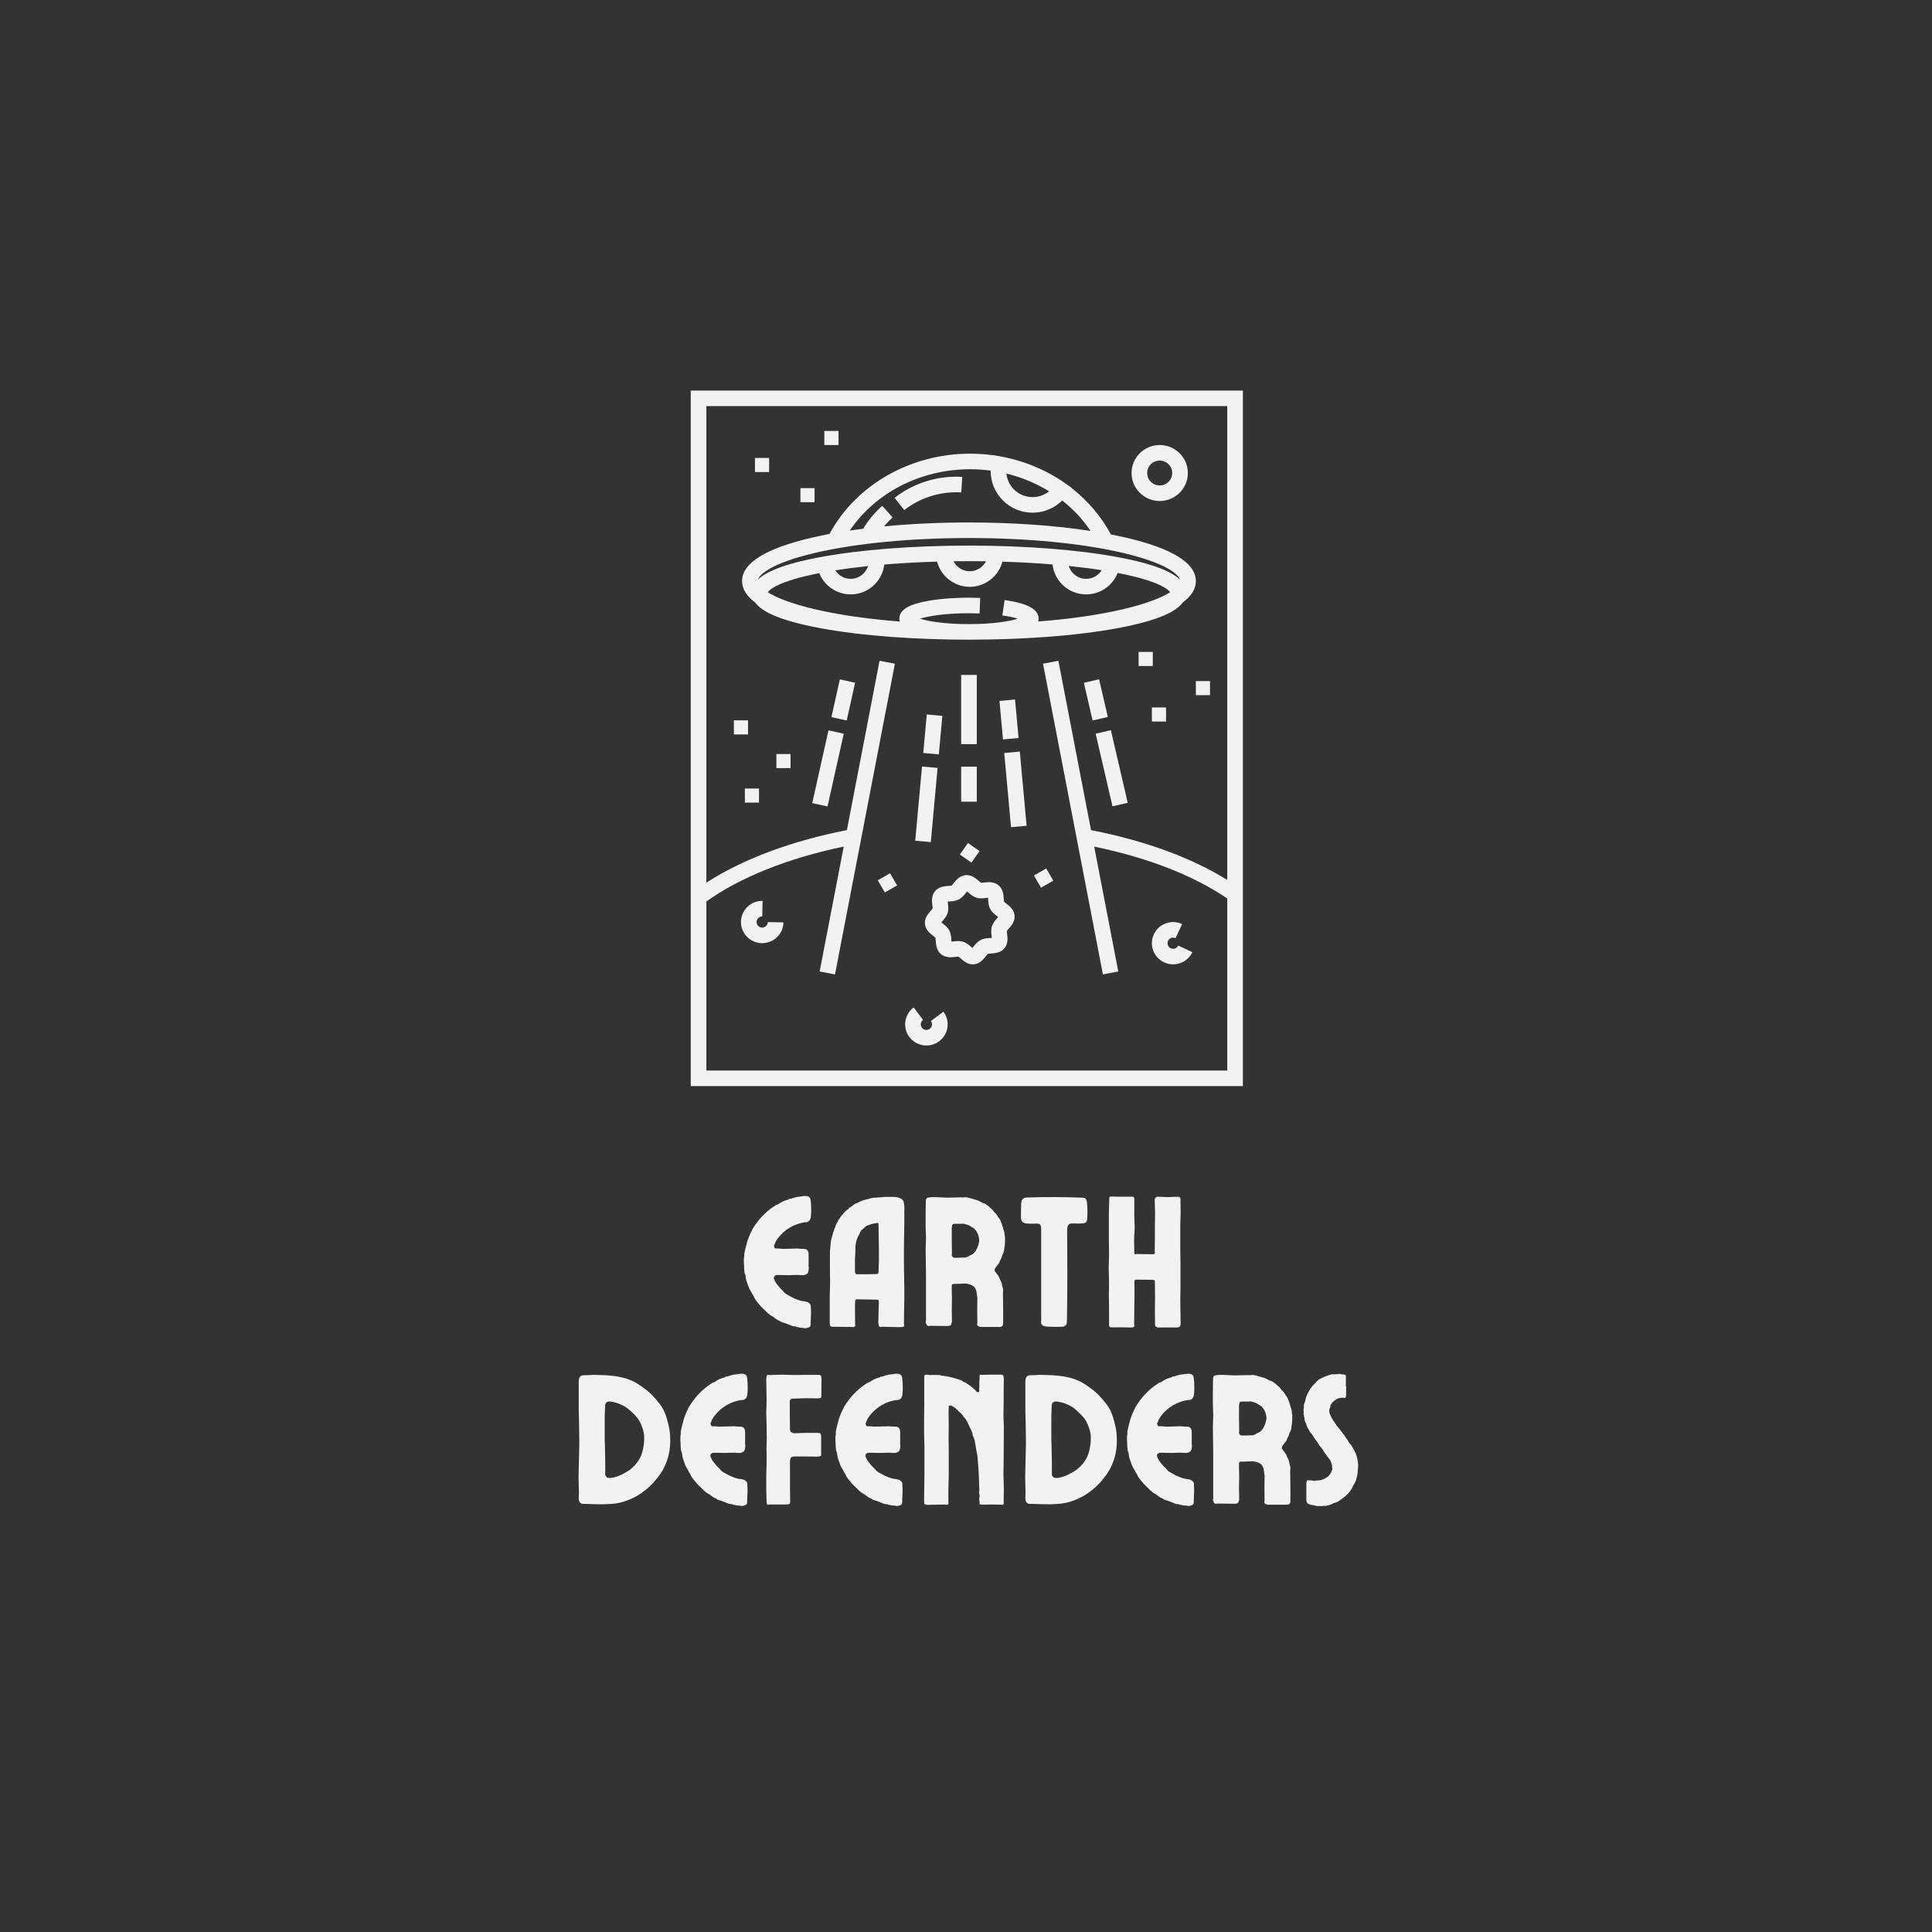 <svg xmlns="http://www.w3.org/2000/svg" xmlns:xlink="http://www.w3.org/1999/xlink" width="500" zoomAndPan="magnify" viewBox="0 0 375 375" height="500" preserveAspectRatio="xMidYMid meet" version="1.0"><rect x="0" y="0" width="375" height="375" fill="#333333" stroke="none"/><defs><g/><clipPath id="b5d3bde6ce"><path d="M 134.031 75.805 L 241.281 75.805 L 241.281 210.805 L 134.031 210.805 Z M 134.031 75.805 " clip-rule="nonzero"/></clipPath></defs><path fill="#f2f2f2" d="M 147.926 180.047 C 147.324 180.035 146.844 179.543 146.852 178.945 C 146.863 178.348 147.355 177.871 147.961 177.879 L 148.012 174.859 C 145.734 174.824 143.855 176.633 143.816 178.895 C 143.781 181.156 145.598 183.027 147.875 183.066 C 147.898 183.066 147.922 183.066 147.945 183.066 C 150.188 183.066 152.031 181.27 152.066 179.031 L 149.031 178.98 C 149.023 179.578 148.516 180.062 147.926 180.047 Z M 147.926 180.047 " fill-opacity="1" fill-rule="nonzero"/><path fill="#f2f2f2" d="M 180.688 198.18 C 180.863 198.414 180.934 198.699 180.895 198.984 C 180.852 199.27 180.699 199.523 180.465 199.695 C 179.984 200.055 179.301 199.957 178.941 199.477 C 178.582 199 178.68 198.316 179.16 197.961 L 177.344 195.543 C 175.523 196.898 175.148 199.473 176.508 201.285 C 177.32 202.359 178.562 202.93 179.82 202.93 C 180.68 202.93 181.547 202.664 182.285 202.113 C 183.168 201.457 183.742 200.5 183.898 199.414 C 184.055 198.332 183.777 197.25 183.117 196.371 Z M 180.688 198.18 " fill-opacity="1" fill-rule="nonzero"/><path fill="#f2f2f2" d="M 225.953 186.789 C 226.516 187.055 227.113 187.18 227.699 187.18 C 229.25 187.18 230.738 186.305 231.441 184.82 L 228.691 183.535 C 228.438 184.078 227.789 184.312 227.242 184.055 C 226.699 183.805 226.465 183.156 226.719 182.613 C 226.844 182.352 227.062 182.156 227.336 182.055 C 227.609 181.957 227.906 181.973 228.168 182.094 L 229.457 179.363 C 228.461 178.895 227.34 178.844 226.305 179.215 C 225.27 179.59 224.438 180.34 223.969 181.332 C 223.004 183.379 223.895 185.828 225.953 186.789 Z M 225.953 186.789 " fill-opacity="1" fill-rule="nonzero"/><path fill="#f2f2f2" d="M 172.758 169.5 L 174.129 171.863 L 171.75 173.23 L 170.379 170.863 Z M 172.758 169.5 " fill-opacity="1" fill-rule="nonzero"/><path fill="#f2f2f2" d="M 200.691 169.934 L 203.07 168.57 L 204.441 170.934 L 202.062 172.301 Z M 200.691 169.934 " fill-opacity="1" fill-rule="nonzero"/><path fill="#f2f2f2" d="M 186.309 165.863 L 187.883 163.629 L 190.133 165.195 L 188.555 167.43 Z M 186.309 165.863 " fill-opacity="1" fill-rule="nonzero"/><path fill="#f2f2f2" d="M 195.367 175.422 C 195.203 175.293 194.957 175.102 194.891 175.023 C 194.859 174.902 194.84 174.621 194.828 174.43 C 194.777 173.684 194.699 172.559 193.797 171.816 C 192.891 171.074 191.766 171.211 191.02 171.301 C 190.832 171.324 190.559 171.355 190.434 171.352 C 190.316 171.285 190.09 171.09 189.938 170.961 C 189.348 170.453 188.535 169.754 187.402 169.863 C 186.266 169.969 185.602 170.805 185.117 171.414 C 184.988 171.578 184.793 171.82 184.715 171.891 C 184.594 171.922 184.312 171.938 184.117 171.953 C 183.371 172.004 182.238 172.078 181.492 172.977 C 180.742 173.875 180.883 174.996 180.973 175.738 C 180.996 175.922 181.027 176.195 181.023 176.32 C 180.957 176.438 180.762 176.66 180.629 176.812 C 180.117 177.402 179.418 178.207 179.527 179.336 C 179.633 180.465 180.473 181.125 181.086 181.605 C 181.25 181.738 181.496 181.93 181.566 182.008 C 181.594 182.129 181.613 182.41 181.629 182.602 C 181.68 183.344 181.754 184.469 182.656 185.215 C 183.562 185.957 184.688 185.82 185.434 185.727 C 185.621 185.707 185.895 185.672 186.02 185.676 C 186.137 185.746 186.363 185.938 186.516 186.07 C 187.066 186.543 187.805 187.18 188.82 187.18 C 188.895 187.18 188.973 187.176 189.055 187.168 C 190.188 187.062 190.852 186.227 191.336 185.613 C 191.469 185.453 191.66 185.207 191.738 185.141 C 191.859 185.109 192.145 185.09 192.336 185.078 C 193.086 185.027 194.215 184.953 194.965 184.055 C 195.711 183.152 195.574 182.035 195.48 181.293 C 195.457 181.109 195.426 180.836 195.43 180.707 C 195.5 180.59 195.691 180.367 195.824 180.215 C 196.336 179.629 197.035 178.824 196.93 177.695 C 196.82 176.566 195.98 175.906 195.367 175.422 Z M 193.527 178.242 C 193.172 178.652 192.727 179.168 192.523 179.828 C 192.324 180.473 192.398 181.105 192.469 181.66 C 192.48 181.77 192.5 181.91 192.512 182.035 C 192.383 182.047 192.242 182.059 192.133 182.066 C 191.57 182.105 190.93 182.145 190.332 182.461 C 189.719 182.785 189.293 183.316 188.957 183.742 C 188.895 183.82 188.82 183.91 188.75 183.996 C 188.664 183.926 188.574 183.848 188.5 183.785 C 188.086 183.43 187.57 182.988 186.906 182.785 C 186.598 182.691 186.293 182.66 185.996 182.66 C 185.668 182.66 185.355 182.699 185.062 182.73 C 184.953 182.746 184.812 182.762 184.688 182.773 C 184.676 182.648 184.664 182.512 184.656 182.398 C 184.617 181.84 184.574 181.203 184.258 180.609 C 183.934 179.996 183.398 179.578 182.969 179.238 C 182.895 179.18 182.801 179.105 182.715 179.035 C 182.785 178.949 182.863 178.859 182.926 178.789 C 183.285 178.375 183.73 177.863 183.934 177.203 C 184.133 176.559 184.055 175.926 183.984 175.371 C 183.973 175.258 183.957 175.121 183.945 174.996 C 184.07 174.98 184.211 174.973 184.324 174.965 C 184.887 174.926 185.523 174.883 186.125 174.57 C 186.738 174.246 187.16 173.715 187.5 173.289 C 187.559 173.211 187.633 173.121 187.703 173.035 C 187.789 173.105 187.879 173.18 187.953 173.246 C 188.367 173.602 188.883 174.043 189.547 174.246 C 190.195 174.445 190.832 174.367 191.391 174.297 C 191.504 174.285 191.641 174.266 191.77 174.258 C 191.781 174.383 191.789 174.523 191.797 174.633 C 191.836 175.191 191.879 175.828 192.195 176.422 C 192.523 177.035 193.055 177.453 193.484 177.793 C 193.562 177.852 193.652 177.926 193.738 177.996 C 193.668 178.082 193.59 178.172 193.527 178.242 Z M 193.527 178.242 " fill-opacity="1" fill-rule="nonzero"/><path fill="#f2f2f2" d="M 146.574 116.938 C 147.719 118.539 150.855 120.359 159.086 121.902 C 163.148 122.664 167.91 123.246 173.09 123.629 C 177.805 123.977 182.867 124.16 188.074 124.16 C 193.207 124.16 198.195 123.98 202.848 123.645 C 208.113 123.262 212.949 122.676 217.066 121.902 C 225.293 120.359 228.43 118.539 229.574 116.938 C 231.266 115.68 232.117 114.297 232.117 112.785 C 232.117 109.281 227.531 106.438 218.488 104.34 C 217.566 104.125 216.605 103.926 215.621 103.734 C 213.781 100.293 211.172 97.215 207.988 94.723 L 208.012 94.691 L 206.809 93.84 C 206.348 93.516 205.875 93.199 205.395 92.898 C 205.086 92.707 204.777 92.523 204.465 92.344 C 201.324 90.531 197.832 89.246 194.215 88.59 C 194.215 88.59 194.211 88.59 194.211 88.59 L 192.758 88.324 L 192.75 88.359 C 191.281 88.16 189.785 88.059 188.285 88.059 C 176.688 88.059 166.121 94.137 161.004 103.641 C 159.848 103.859 158.73 104.09 157.664 104.34 C 148.621 106.438 144.035 109.277 144.035 112.785 C 144.035 114.297 144.887 115.68 146.574 116.938 Z M 217.797 118.293 C 213.148 119.371 207.586 120.164 201.516 120.633 C 201.562 120.461 201.594 120.281 201.594 120.086 C 201.594 118.266 199.496 117.117 194.996 116.465 L 194.559 119.453 C 195.93 119.652 196.902 119.883 197.562 120.094 C 195.922 120.602 192.699 121.141 188.074 121.141 C 183.438 121.141 180.207 120.598 178.57 120.086 C 180.207 119.578 183.438 119.031 188.074 119.031 C 188.766 119.031 189.461 119.047 190.137 119.07 L 190.254 116.055 C 189.539 116.027 188.805 116.012 188.074 116.012 C 184.766 116.012 181.637 116.293 179.27 116.797 C 177.246 117.23 174.559 118.043 174.559 120.086 C 174.559 120.281 174.59 120.461 174.633 120.633 C 168.562 120.164 163 119.371 158.352 118.293 C 153.586 117.188 150.691 115.996 149.031 114.961 C 149.254 114.594 150.723 112.871 159.02 111.246 C 159.992 113.68 162.383 115.371 165.113 115.371 C 168.484 115.371 171.27 112.832 171.637 109.574 C 174.887 109.305 178.324 109.113 181.883 109.008 C 182.617 111.812 185.195 113.902 188.227 113.902 C 191.254 113.902 193.828 111.816 194.566 109.02 C 197.941 109.121 201.203 109.301 204.301 109.559 C 204.66 112.824 207.445 115.371 210.824 115.371 C 213.574 115.371 215.973 113.664 216.934 111.207 C 225.402 112.844 226.895 114.59 227.121 114.961 C 225.457 115.996 222.562 117.188 217.797 118.293 Z M 162.125 110.699 C 164.117 110.383 166.246 110.109 168.488 109.871 C 168.043 111.305 166.699 112.352 165.113 112.352 C 163.867 112.352 162.754 111.695 162.125 110.699 Z M 185.078 108.941 C 186.074 108.93 187.07 108.918 188.074 108.918 C 189.184 108.918 190.281 108.93 191.371 108.945 C 190.789 110.09 189.594 110.883 188.227 110.883 C 186.859 110.883 185.664 110.09 185.078 108.941 Z M 207.445 109.852 C 209.695 110.082 211.832 110.355 213.832 110.672 C 213.207 111.684 212.086 112.352 210.824 112.352 C 209.23 112.352 207.879 111.297 207.445 109.852 Z M 195.484 91.953 C 195.754 92.02 196.023 92.09 196.289 92.164 C 196.375 92.188 196.457 92.211 196.543 92.238 C 196.863 92.328 197.18 92.426 197.496 92.527 C 197.539 92.543 197.582 92.559 197.625 92.57 C 197.902 92.664 198.18 92.762 198.453 92.863 C 198.539 92.895 198.625 92.926 198.715 92.957 C 199.016 93.07 199.312 93.188 199.609 93.309 C 199.621 93.316 199.637 93.32 199.648 93.324 C 199.953 93.453 200.258 93.59 200.559 93.727 C 200.641 93.762 200.723 93.801 200.805 93.84 C 201.062 93.961 201.32 94.086 201.574 94.215 C 201.621 94.238 201.668 94.262 201.715 94.285 C 202.008 94.434 202.297 94.59 202.582 94.75 C 202.656 94.793 202.73 94.832 202.805 94.875 C 203.039 95.012 203.273 95.148 203.504 95.289 C 203.547 95.316 203.59 95.34 203.633 95.367 C 202.734 96.086 201.609 96.492 200.422 96.492 C 197.777 96.492 195.598 94.484 195.344 91.918 C 195.391 91.93 195.438 91.941 195.484 91.953 Z M 188.285 91.078 C 189.629 91.078 190.969 91.168 192.285 91.344 C 192.285 91.367 192.285 91.395 192.285 91.418 C 192.285 95.883 195.934 99.512 200.422 99.512 C 202.605 99.512 204.664 98.645 206.172 97.141 C 208.332 98.84 210.191 100.84 211.676 103.051 C 204.719 101.984 196.582 101.41 188.074 101.41 C 182.324 101.41 176.742 101.672 171.582 102.172 C 172.098 101.555 172.656 100.973 173.262 100.434 L 171.238 98.184 C 169.785 99.477 168.547 100.965 167.547 102.621 C 166.66 102.734 165.793 102.855 164.941 102.98 C 169.883 95.656 178.684 91.078 188.285 91.078 Z M 158.352 107.281 C 166.273 105.441 176.828 104.43 188.074 104.43 C 199.32 104.43 209.875 105.441 217.797 107.281 C 225.977 109.176 228.648 111.328 229.027 112.496 C 227.539 111.059 224.238 109.504 217.066 108.16 C 209.309 106.703 199.012 105.902 188.074 105.902 C 177.141 105.902 166.844 106.703 159.086 108.16 C 151.914 109.504 148.609 111.059 147.121 112.496 C 147.504 111.328 150.172 109.176 158.352 107.281 Z M 158.352 107.281 " fill-opacity="1" fill-rule="nonzero"/><path fill="#f2f2f2" d="M 181.188 96.148 C 182.941 95.66 184.758 95.469 186.586 95.578 L 186.77 92.566 C 184.605 92.434 182.453 92.66 180.371 93.238 C 177.922 93.922 175.656 95.059 173.641 96.625 L 175.512 99.004 C 177.211 97.684 179.121 96.723 181.188 96.148 Z M 181.188 96.148 " fill-opacity="1" fill-rule="nonzero"/><path fill="#f2f2f2" d="M 186.559 131.004 L 189.594 131.004 L 189.594 144.438 L 186.559 144.438 Z M 186.559 131.004 " fill-opacity="1" fill-rule="nonzero"/><path fill="#f2f2f2" d="M 186.559 148.812 L 189.594 148.812 L 189.594 155.605 L 186.559 155.605 Z M 186.559 148.812 " fill-opacity="1" fill-rule="nonzero"/><path fill="#f2f2f2" d="M 197.703 143.25 L 194.68 143.523 L 193.996 136.051 L 197.02 135.777 Z M 197.703 143.25 " fill-opacity="1" fill-rule="nonzero"/><path fill="#f2f2f2" d="M 197.945 145.879 L 199.262 160.281 L 196.238 160.555 L 194.922 146.152 Z M 197.945 145.879 " fill-opacity="1" fill-rule="nonzero"/><path fill="#f2f2f2" d="M 182.227 146.426 L 179.203 146.152 L 179.887 138.676 L 182.91 138.949 Z M 182.227 146.426 " fill-opacity="1" fill-rule="nonzero"/><path fill="#f2f2f2" d="M 178.961 148.781 L 181.984 149.055 L 180.668 163.457 L 177.645 163.184 Z M 178.961 148.781 " fill-opacity="1" fill-rule="nonzero"/><path fill="#f2f2f2" d="M 163.012 131.867 L 165.977 132.52 L 164.344 139.844 L 161.379 139.191 Z M 163.012 131.867 " fill-opacity="1" fill-rule="nonzero"/><path fill="#f2f2f2" d="M 160.805 141.762 L 163.77 142.418 L 160.621 156.535 L 157.656 155.883 Z M 160.805 141.762 " fill-opacity="1" fill-rule="nonzero"/><path fill="#f2f2f2" d="M 225.098 97.246 C 228.109 97.246 230.562 94.809 230.562 91.812 C 230.562 88.816 228.109 86.379 225.098 86.379 C 222.082 86.379 219.633 88.816 219.633 91.812 C 219.633 94.809 222.082 97.246 225.098 97.246 Z M 225.098 89.398 C 226.438 89.398 227.527 90.48 227.527 91.812 C 227.527 93.145 226.438 94.227 225.098 94.227 C 223.758 94.227 222.668 93.145 222.668 91.812 C 222.668 90.48 223.758 89.398 225.098 89.398 Z M 225.098 89.398 " fill-opacity="1" fill-rule="nonzero"/><path fill="#f2f2f2" d="M 215.031 139.164 L 212.074 139.844 L 210.375 132.531 L 213.332 131.852 Z M 215.031 139.164 " fill-opacity="1" fill-rule="nonzero"/><path fill="#f2f2f2" d="M 215.621 141.73 L 218.891 155.82 L 215.934 156.5 L 212.664 142.406 Z M 215.621 141.73 " fill-opacity="1" fill-rule="nonzero"/><path fill="#f2f2f2" d="M 146.539 88.891 L 149.285 88.891 L 149.285 91.621 L 146.539 91.621 Z M 146.539 88.891 " fill-opacity="1" fill-rule="nonzero"/><path fill="#f2f2f2" d="M 160.004 83.648 L 162.754 83.648 L 162.754 86.379 L 160.004 86.379 Z M 160.004 83.648 " fill-opacity="1" fill-rule="nonzero"/><path fill="#f2f2f2" d="M 232.117 132.199 L 234.863 132.199 L 234.863 134.93 L 232.117 134.93 Z M 232.117 132.199 " fill-opacity="1" fill-rule="nonzero"/><path fill="#f2f2f2" d="M 142.445 139.82 L 145.191 139.82 L 145.191 142.551 L 142.445 142.551 Z M 142.445 139.82 " fill-opacity="1" fill-rule="nonzero"/><path fill="#f2f2f2" d="M 150.695 146.359 L 153.441 146.359 L 153.441 149.09 L 150.695 149.09 Z M 150.695 146.359 " fill-opacity="1" fill-rule="nonzero"/><path fill="#f2f2f2" d="M 223.578 137.316 L 226.328 137.316 L 226.328 140.047 L 223.578 140.047 Z M 223.578 137.316 " fill-opacity="1" fill-rule="nonzero"/><path fill="#f2f2f2" d="M 144.578 153.051 L 147.324 153.051 L 147.324 155.781 L 144.578 155.781 Z M 144.578 153.051 " fill-opacity="1" fill-rule="nonzero"/><path fill="#f2f2f2" d="M 221.004 126.539 L 223.754 126.539 L 223.754 129.27 L 221.004 129.27 Z M 221.004 126.539 " fill-opacity="1" fill-rule="nonzero"/><path fill="#f2f2f2" d="M 155.363 94.746 L 158.109 94.746 L 158.109 97.477 L 155.363 97.477 Z M 155.363 94.746 " fill-opacity="1" fill-rule="nonzero"/><g clip-path="url(#b5d3bde6ce)"><path fill="#f2f2f2" d="M 134.07 75.805 L 134.07 210.805 L 241.242 210.805 L 241.242 75.805 Z M 238.207 170.793 C 231.277 166.48 222.223 163.164 211.766 161.125 L 205.43 128.258 L 202.449 128.824 L 214.074 189.133 L 217.059 188.566 L 212.383 164.324 C 222.809 166.477 231.676 169.938 238.207 174.398 L 238.207 207.785 L 137.105 207.785 L 137.105 174.977 C 143.617 170.301 152.988 166.559 163.766 164.324 L 159.094 188.566 L 162.074 189.137 L 173.699 128.828 L 170.719 128.258 L 164.383 161.121 C 153.621 163.223 144.094 166.793 137.105 171.32 L 137.105 78.824 L 238.207 78.824 Z M 238.207 170.793 " fill-opacity="1" fill-rule="nonzero"/></g><g fill="#f2f2f2" fill-opacity="1"><g transform="translate(143.484, 257.556)"><g><path d="M 0.898 -13.066 C 0.898 -13.32 0.938 -13.57 1.008 -13.824 C 0.828 -13.895 1.262 -15.48 1.332 -15.73 C 1.586 -16.883 2.051 -18 2.594 -19.008 C 2.844 -19.402 3.098 -19.836 3.383 -20.195 C 3.996 -21.023 4.754 -21.852 5.543 -22.5 C 5.652 -22.609 5.762 -22.68 5.867 -22.754 C 5.902 -22.789 5.977 -22.824 6.012 -22.895 L 7.129 -23.652 C 7.199 -23.688 7.344 -23.688 7.414 -23.762 C 7.523 -23.797 7.633 -23.867 7.738 -23.902 C 7.777 -23.941 7.777 -24.012 7.812 -24.012 C 7.812 -24.047 7.848 -24.012 7.883 -24.012 C 7.957 -24.086 8.062 -24.156 8.172 -24.191 C 8.242 -24.266 8.352 -24.266 8.426 -24.336 C 8.496 -24.336 8.531 -24.406 8.566 -24.406 C 8.746 -24.48 8.93 -24.516 9.07 -24.59 C 9.215 -24.625 9.395 -24.66 9.539 -24.73 C 9.613 -24.73 9.648 -24.84 9.719 -24.84 C 9.758 -24.875 9.828 -24.875 9.898 -24.875 C 9.938 -24.91 10.008 -24.875 10.043 -24.875 C 10.117 -24.91 10.188 -24.91 10.262 -24.949 C 10.332 -24.949 10.402 -25.02 10.477 -25.055 C 10.547 -25.094 10.621 -25.094 10.691 -25.094 L 11.41 -25.273 C 11.555 -25.273 11.734 -25.273 11.914 -25.309 C 12.023 -25.309 12.133 -25.379 12.238 -25.379 C 12.422 -25.414 12.562 -25.379 12.742 -25.414 C 13.141 -25.453 13.535 -25.344 13.754 -24.984 C 13.824 -24.875 13.824 -24.73 13.859 -24.625 C 13.934 -24.012 13.969 -23.398 13.969 -22.789 C 13.969 -22.43 13.969 -22.066 13.934 -21.742 C 13.895 -21.059 13.754 -20.41 12.961 -20.305 L 12.816 -20.305 C 12.742 -20.27 12.672 -20.305 12.602 -20.305 L 12.098 -20.195 C 10.008 -19.727 8.062 -18.324 7.02 -16.453 C 6.949 -16.309 6.949 -16.164 6.875 -16.02 L 6.73 -15.77 C 6.73 -15.695 6.805 -15.66 6.805 -15.625 C 6.805 -15.551 6.77 -15.48 6.84 -15.406 C 6.875 -15.336 6.949 -15.266 7.02 -15.227 C 7.164 -15.191 7.273 -15.227 7.414 -15.227 C 7.559 -15.227 7.738 -15.191 7.883 -15.191 C 7.922 -15.191 7.922 -15.191 7.922 -15.191 L 8.027 -15.191 C 8.062 -15.227 8.102 -15.156 8.137 -15.156 C 8.82 -15.156 9.504 -15.156 10.188 -15.191 C 10.547 -15.191 10.871 -15.191 11.195 -15.227 C 11.484 -15.227 11.773 -15.156 12.059 -15.156 L 12.133 -15.156 C 12.383 -15.156 12.742 -15.156 12.961 -15.086 C 12.996 -15.047 12.996 -15.047 13.031 -15.047 C 13.246 -14.902 13.391 -14.688 13.43 -14.438 C 13.465 -14.293 13.465 -14.113 13.465 -13.969 C 13.465 -13.715 13.465 -13.43 13.465 -13.176 L 13.465 -11.844 C 13.465 -11.809 13.43 -11.773 13.43 -11.773 C 13.43 -11.734 13.5 -11.699 13.5 -11.629 C 13.5 -11.23 13.5 -10.586 13.141 -10.297 C 12.852 -10.078 12.562 -10.043 12.238 -10.043 C 12.023 -10.043 11.844 -10.043 11.629 -10.078 C 10.98 -10.117 10.262 -10.043 9.613 -10.043 C 8.891 -10.043 8.207 -10.078 7.523 -10.078 C 7.379 -10.078 7.199 -10.078 7.055 -10.008 C 6.949 -9.973 6.875 -9.898 6.84 -9.828 C 6.77 -9.758 6.73 -9.684 6.73 -9.613 C 6.73 -9.539 6.695 -9.469 6.73 -9.395 C 6.73 -9.289 6.805 -9.215 6.875 -9.109 C 6.875 -9.07 6.875 -9.035 6.875 -9 L 7.129 -8.566 C 7.234 -8.352 7.453 -8.172 7.598 -7.957 C 7.848 -7.598 8.137 -7.344 8.461 -7.02 C 8.605 -6.91 8.676 -6.73 8.82 -6.59 C 9.18 -6.301 9.719 -6.047 10.152 -5.797 C 10.766 -5.473 11.449 -5.184 12.133 -5.039 C 12.203 -5.004 12.312 -5.004 12.422 -5.004 C 12.562 -4.969 12.707 -4.969 12.816 -4.934 C 12.996 -4.895 13.141 -4.859 13.32 -4.789 C 13.43 -4.754 13.5 -4.68 13.609 -4.57 C 13.68 -4.5 13.754 -4.465 13.789 -4.391 C 13.895 -4.211 13.895 -4.105 13.895 -3.996 C 13.895 -3.926 13.895 -3.852 13.895 -3.781 L 13.895 -3.637 C 13.934 -3.348 13.934 -3.059 13.934 -2.773 C 13.934 -2.449 13.934 -2.16 13.895 -1.836 C 13.895 -1.547 13.895 -1.262 13.859 -0.973 C 13.859 -0.758 13.895 -0.434 13.824 -0.254 C 13.824 -0.18 13.754 -0.109 13.715 -0.035 L 13.609 0.035 C 13.57 0.07 13.465 0.109 13.43 0.109 C 13.211 0.215 13.031 0.254 12.852 0.254 C 12.707 0.254 12.562 0.254 12.457 0.18 C 12.312 0.145 12.168 0.18 12.023 0.18 C 11.809 0.145 11.594 0.109 11.41 0.035 C 11.375 0.035 11.305 0.07 11.27 0.035 C 11.125 0.035 11.016 -0.07 10.871 -0.109 C 10.801 -0.145 10.691 -0.07 10.586 -0.109 C 10.402 -0.145 10.188 -0.215 10.008 -0.289 C 9.648 -0.434 9.289 -0.613 8.93 -0.719 C 8.605 -0.828 8.281 -0.898 7.992 -1.043 C 7.922 -1.078 7.848 -1.152 7.922 -1.223 C 7.703 -1.043 6.625 -1.945 6.48 -2.051 C 6.336 -2.125 6.191 -2.16 6.047 -2.27 C 5.941 -2.375 5.797 -2.484 5.652 -2.594 C 5.363 -2.809 5.113 -3.133 4.824 -3.383 C 4.32 -3.816 3.816 -4.43 3.383 -4.969 L 3.098 -5.363 C 2.953 -5.578 2.879 -5.832 2.734 -6.086 C 2.664 -6.191 2.594 -6.266 2.52 -6.371 L 2.484 -6.516 C 2.27 -6.875 2.016 -7.273 1.871 -7.633 C 1.727 -8.102 1.512 -8.531 1.402 -8.965 L 1.297 -9.324 C 1.262 -9.434 1.297 -9.539 1.262 -9.648 C 1.223 -9.793 1.223 -9.898 1.223 -10.043 C 1.188 -10.188 1.078 -10.297 1.043 -10.441 C 1.008 -10.656 1.008 -10.871 0.973 -11.09 C 0.938 -11.375 0.938 -11.629 0.938 -11.914 C 0.898 -12.277 0.898 -12.672 0.898 -13.066 Z M 0.898 -13.066 "/></g></g></g><g fill="#f2f2f2" fill-opacity="1"><g transform="translate(159.252, 257.556)"><g><path d="M 16.199 -12.602 C 16.199 -11.809 16.234 -11.016 16.234 -10.188 C 16.234 -9.395 16.273 -8.605 16.273 -7.812 L 16.273 -5.398 C 16.273 -4.609 16.234 -3.781 16.234 -2.988 C 16.234 -2.195 16.199 -1.402 16.199 -0.574 C 16.199 -0.504 16.273 -0.395 16.273 -0.289 C 16.273 -0.18 16.129 -0.035 16.02 0 L 15.875 0 C 15.625 0.035 15.336 0.035 15.086 0.035 C 14.004 0.035 12.961 -0.035 11.879 -0.035 C 11.773 -0.035 11.629 0.035 11.52 0 C 11.41 -0.035 11.34 -0.18 11.34 -0.324 C 11.305 -0.434 11.23 -0.574 11.23 -0.684 C 11.23 -1.402 11.27 -2.09 11.27 -2.809 C 11.27 -3.527 11.34 -4.211 11.34 -4.934 C 11.34 -5.004 11.305 -5.074 11.305 -5.113 C 11.27 -5.219 11.16 -5.258 11.09 -5.293 L 10.871 -5.293 C 9.613 -5.293 8.387 -5.363 7.164 -5.363 C 7.094 -5.363 7.02 -5.363 6.949 -5.328 C 6.84 -5.328 6.77 -5.258 6.77 -5.148 C 6.73 -5.074 6.73 -4.969 6.73 -4.895 C 6.73 -4.535 6.695 -4.176 6.695 -3.852 C 6.695 -2.734 6.73 -1.621 6.73 -0.504 C 6.73 -0.434 6.77 -0.359 6.77 -0.289 C 6.73 -0.109 6.59 0 6.406 0.035 C 6.266 0.035 6.121 0 5.977 0 C 4.789 0 3.602 -0.035 2.41 -0.035 C 2.305 -0.035 2.195 -0.035 2.09 -0.07 C 1.98 -0.109 1.871 -0.18 1.871 -0.289 C 1.836 -0.395 1.801 -0.504 1.801 -0.613 C 1.801 -1.512 1.801 -2.41 1.801 -3.312 L 1.801 -6.012 C 1.801 -6.91 1.871 -7.812 1.871 -8.711 C 1.871 -9.613 1.836 -10.512 1.836 -11.41 C 1.836 -12.277 1.836 -13.176 1.836 -14.074 L 1.836 -14.723 C 1.871 -14.902 1.871 -15.086 1.906 -15.266 C 1.906 -15.445 1.945 -15.66 1.945 -15.84 C 1.98 -16.273 2.016 -16.703 2.125 -17.102 C 2.16 -17.352 2.27 -17.605 2.34 -17.855 C 2.41 -18.145 2.484 -18.395 2.594 -18.684 C 2.664 -18.938 2.773 -19.188 2.879 -19.441 C 2.953 -19.586 2.953 -19.727 3.023 -19.871 C 3.133 -20.09 3.238 -20.27 3.348 -20.449 C 3.422 -20.594 3.457 -20.734 3.527 -20.844 C 3.602 -20.953 3.707 -21.023 3.781 -21.133 C 3.887 -21.277 3.926 -21.422 4.031 -21.527 L 4.391 -21.961 C 4.609 -22.211 4.824 -22.43 5.074 -22.645 C 5.184 -22.754 5.328 -22.824 5.438 -22.895 C 5.473 -22.969 5.508 -23.074 5.578 -23.113 C 5.723 -23.219 5.867 -23.258 6.012 -23.363 C 6.227 -23.508 6.406 -23.723 6.625 -23.832 L 6.949 -24.012 C 7.02 -24.012 7.094 -24.012 7.129 -24.047 C 7.234 -24.086 7.309 -24.156 7.414 -24.191 C 7.598 -24.301 7.812 -24.406 8.027 -24.48 C 8.172 -24.551 8.316 -24.59 8.461 -24.625 C 8.711 -24.695 8.965 -24.77 9.18 -24.805 C 9.504 -24.91 9.828 -24.984 10.117 -25.055 C 10.332 -25.094 10.547 -25.055 10.727 -25.094 C 10.871 -25.094 11.051 -25.129 11.195 -25.129 C 11.375 -25.164 11.594 -25.164 11.773 -25.164 C 12.023 -25.199 12.238 -25.234 12.492 -25.234 L 14.398 -25.234 C 14.941 -25.199 15.984 -25.02 16.164 -24.227 C 16.344 -23.508 16.273 -22.789 16.273 -22.066 C 16.273 -21.383 16.273 -20.734 16.273 -20.09 L 16.273 -19.836 C 16.273 -19.043 16.234 -18.215 16.234 -17.426 C 16.234 -16.633 16.199 -15.805 16.199 -15.012 Z M 11.34 -15.227 C 11.34 -15.984 11.305 -16.738 11.305 -17.496 C 11.305 -18.254 11.27 -19.008 11.27 -19.766 L 11.27 -19.871 C 11.27 -19.945 11.27 -20.016 11.23 -20.09 C 11.16 -20.16 11.09 -20.195 11.016 -20.195 C 10.906 -20.195 10.836 -20.125 10.766 -20.125 C 10.621 -20.09 10.512 -20.09 10.402 -20.09 C 10.188 -20.016 10.008 -19.98 9.828 -19.945 C 9.684 -19.906 9.539 -19.836 9.434 -19.801 C 9.324 -19.727 9.18 -19.727 9.07 -19.691 C 8.785 -19.547 8.605 -19.332 8.352 -19.117 C 8.172 -18.973 7.992 -18.828 7.848 -18.648 C 7.703 -18.434 7.598 -18.145 7.488 -17.891 C 7.379 -17.711 7.273 -17.566 7.199 -17.352 C 7.094 -17.062 6.984 -16.777 6.91 -16.488 C 6.84 -16.129 6.805 -15.805 6.77 -15.445 C 6.77 -15.266 6.805 -15.086 6.77 -14.902 L 6.77 -14.328 C 6.77 -13.969 6.695 -13.609 6.695 -13.246 L 6.695 -10.691 C 6.695 -10.586 6.73 -10.512 6.77 -10.441 C 6.77 -10.332 6.875 -10.262 6.949 -10.262 C 7.02 -10.223 7.094 -10.223 7.164 -10.223 C 8.387 -10.223 9.648 -10.223 10.871 -10.262 C 10.945 -10.262 11.016 -10.297 11.09 -10.297 C 11.16 -10.332 11.195 -10.367 11.23 -10.477 L 11.27 -10.621 C 11.27 -11.41 11.34 -12.168 11.34 -12.926 Z M 11.34 -15.227 "/></g></g></g><g fill="#f2f2f2" fill-opacity="1"><g transform="translate(177.864, 257.556)"><g><path d="M 1.836 -12.672 C 1.836 -13.43 1.801 -14.219 1.801 -14.977 C 1.801 -15.77 1.871 -16.523 1.871 -17.316 C 1.871 -18.07 1.801 -18.863 1.801 -19.621 L 1.801 -21.961 C 1.801 -22.715 1.836 -23.508 1.836 -24.266 C 1.836 -24.445 1.836 -24.59 1.871 -24.73 C 1.906 -24.875 2.016 -24.984 2.125 -25.055 C 2.23 -25.129 2.34 -25.094 2.484 -25.129 C 2.773 -25.164 3.059 -25.199 3.348 -25.199 C 4.285 -25.199 5.219 -25.094 6.156 -25.094 C 7.703 -25.129 8.82 -25.164 8.965 -25.129 C 9.145 -25.129 9.324 -25.164 9.469 -25.164 L 9.758 -25.164 C 9.863 -25.129 9.973 -25.094 10.043 -25.094 C 10.367 -25.055 10.656 -24.91 10.945 -24.84 C 11.23 -24.77 11.52 -24.695 11.809 -24.59 L 12.312 -24.371 C 12.422 -24.336 12.562 -24.227 12.672 -24.156 C 12.816 -24.121 12.926 -24.047 13.031 -24.012 C 13.066 -23.977 13.141 -24.012 13.176 -24.012 L 13.969 -23.473 C 14.074 -23.363 14.219 -23.219 14.363 -23.113 C 14.473 -23.004 14.617 -22.859 14.762 -22.754 C 14.902 -22.609 14.977 -22.43 15.121 -22.285 C 15.266 -22.105 15.48 -21.961 15.625 -21.742 C 15.73 -21.602 15.84 -21.422 15.949 -21.238 C 16.094 -21.059 16.199 -20.879 16.309 -20.699 L 16.344 -20.555 C 16.488 -20.305 16.559 -20.016 16.668 -19.727 C 16.777 -19.477 16.812 -19.223 16.883 -18.973 C 16.957 -18.793 17.027 -18.574 17.062 -18.395 C 17.137 -18.18 17.102 -17.965 17.137 -17.746 C 17.137 -17.605 17.242 -17.461 17.242 -17.281 C 17.242 -17.281 17.207 -17.281 17.207 -17.281 L 17.207 -16.559 C 17.207 -16.414 17.172 -16.273 17.172 -16.129 C 17.172 -16.02 17.172 -15.949 17.172 -15.875 L 17.062 -15.156 C 17.027 -14.977 17.027 -14.797 16.992 -14.617 C 16.922 -14.363 16.777 -14.148 16.668 -13.895 C 16.598 -13.715 16.559 -13.5 16.488 -13.32 C 16.379 -13.176 16.309 -12.996 16.234 -12.852 C 16.164 -12.707 16.129 -12.527 16.055 -12.383 C 15.949 -12.203 15.805 -12.098 15.695 -11.953 C 15.551 -11.734 15.406 -11.52 15.266 -11.34 C 15.227 -11.27 15.227 -11.23 15.227 -11.16 C 15.191 -11.051 15.156 -10.945 15.227 -10.836 C 15.301 -10.727 15.371 -10.621 15.48 -10.512 C 15.625 -10.262 15.84 -10.043 15.984 -9.793 C 16.094 -9.574 16.199 -9.324 16.273 -9.109 C 16.344 -8.965 16.453 -8.855 16.488 -8.711 C 16.598 -8.461 16.598 -8.207 16.668 -7.922 C 16.703 -7.703 16.848 -7.453 16.848 -7.234 C 16.883 -7.094 16.812 -6.91 16.812 -6.77 L 16.812 -6.121 C 16.812 -5.219 16.848 -4.32 16.848 -3.457 C 16.848 -2.555 16.848 -1.656 16.848 -0.793 L 16.848 -0.504 C 16.812 -0.395 16.777 -0.289 16.703 -0.215 L 16.598 -0.109 C 16.488 -0.035 16.344 0 16.234 0 C 16.199 0 16.199 0 16.164 0 L 12.492 0 C 12.383 0 12.277 -0.035 12.168 -0.07 C 11.988 -0.145 11.809 -0.254 11.773 -0.469 C 11.773 -0.539 11.844 -0.648 11.844 -0.719 C 11.844 -1.547 11.809 -2.375 11.809 -3.203 C 11.809 -4.031 11.844 -4.859 11.844 -5.688 C 11.809 -5.902 11.734 -6.156 11.734 -6.371 C 11.699 -6.695 11.664 -6.984 11.555 -7.234 C 11.449 -7.414 11.375 -7.633 11.23 -7.777 C 11.051 -7.957 10.836 -8.062 10.586 -8.172 C 10.477 -8.242 10.332 -8.242 10.223 -8.281 C 10.008 -8.316 9.793 -8.426 9.574 -8.426 L 9.539 -8.426 C 9.254 -8.426 8.965 -8.387 8.641 -8.387 C 8.352 -8.387 8.062 -8.352 7.738 -8.352 L 7.273 -8.352 C 7.199 -8.316 7.055 -8.352 6.984 -8.281 C 6.949 -8.242 6.91 -8.207 6.91 -8.172 C 6.875 -8.102 6.875 -7.992 6.875 -7.883 C 6.84 -7.129 6.91 -6.336 6.91 -5.578 C 6.91 -4.824 6.875 -4.031 6.875 -3.277 C 6.875 -2.52 6.91 -1.727 6.91 -0.973 C 6.91 -0.863 6.84 -0.793 6.805 -0.684 C 6.805 -0.539 6.77 -0.395 6.625 -0.324 C 6.59 -0.289 6.516 -0.254 6.406 -0.215 C 6.336 -0.215 6.227 -0.18 6.121 -0.18 C 4.934 -0.18 3.781 -0.215 2.629 -0.215 C 2.52 -0.215 2.375 -0.145 2.305 -0.18 C 2.09 -0.215 1.98 -0.395 1.906 -0.613 L 1.801 -0.938 C 1.801 -1.008 1.871 -1.117 1.871 -1.188 L 1.871 -4.066 C 1.871 -5.039 1.871 -5.977 1.871 -6.949 L 1.871 -9.793 C 1.871 -10.766 1.836 -11.699 1.836 -12.672 Z M 6.875 -16.738 C 6.875 -15.91 6.91 -15.121 6.91 -14.293 C 6.91 -14.184 6.875 -14.074 6.875 -13.934 L 6.875 -13.859 C 6.875 -13.789 6.949 -13.754 6.949 -13.715 C 6.984 -13.645 7.02 -13.609 7.094 -13.535 C 7.164 -13.5 7.234 -13.43 7.344 -13.43 L 8.207 -13.43 C 8.496 -13.465 8.785 -13.43 9.07 -13.465 C 9.215 -13.465 9.395 -13.43 9.539 -13.465 C 9.898 -13.535 10.188 -13.754 10.512 -13.934 C 10.691 -14.039 10.906 -14.074 11.051 -14.219 C 11.16 -14.328 11.27 -14.438 11.375 -14.578 C 11.52 -14.723 11.629 -14.977 11.734 -15.156 C 11.844 -15.336 11.879 -15.516 11.953 -15.695 C 12.023 -15.875 12.098 -16.055 12.098 -16.273 C 12.133 -16.414 12.203 -16.523 12.203 -16.668 C 12.238 -16.848 12.168 -16.992 12.168 -17.172 C 12.133 -17.426 12.059 -17.641 11.988 -17.891 C 11.914 -18.109 11.809 -18.359 11.664 -18.574 L 11.305 -19.008 C 11.195 -19.152 10.98 -19.223 10.836 -19.332 C 10.656 -19.441 10.512 -19.547 10.332 -19.656 L 9.828 -19.871 C 9.684 -19.906 9.574 -19.945 9.434 -19.945 C 9.359 -19.98 9.254 -20.051 9.18 -20.051 C 9.07 -20.051 8.93 -20.016 8.82 -20.016 L 7.414 -20.016 C 7.344 -20.016 7.273 -19.98 7.199 -19.98 C 7.055 -19.98 6.984 -19.836 6.949 -19.727 C 6.949 -19.547 6.875 -19.402 6.875 -19.223 Z M 6.875 -16.738 "/></g></g></g><g fill="#f2f2f2" fill-opacity="1"><g transform="translate(196.368, 257.556)"><g><path d="M 10.801 -10.223 C 10.801 -7.273 10.766 -4.285 10.727 -1.297 C 10.727 -0.938 10.727 -0.539 10.441 -0.289 C 10.223 -0.07 9.898 -0.035 9.613 -0.035 C 8.711 0 7.848 0 6.984 -0.07 C 6.66 -0.07 6.301 -0.109 6.012 -0.289 C 5.688 -0.504 5.688 -0.828 5.723 -1.188 C 5.762 -1.621 5.723 -2.09 5.723 -2.52 L 5.723 -5.508 C 5.723 -7.523 5.723 -9.504 5.723 -11.52 L 5.723 -19.043 C 5.723 -19.332 5.688 -19.656 5.508 -19.871 C 5.293 -20.051 4.969 -20.09 4.68 -20.051 L 3.422 -20.051 C 2.914 -20.051 2.34 -20.09 2.016 -20.484 C 1.801 -20.773 1.801 -21.168 1.801 -21.527 C 1.801 -22.211 1.801 -22.934 1.836 -23.617 C 1.836 -24.121 1.871 -24.695 2.305 -24.949 C 2.52 -25.094 2.809 -25.129 3.098 -25.129 C 6.59 -25.234 10.078 -25.234 13.57 -25.094 C 13.824 -25.094 14.113 -25.094 14.328 -24.91 C 14.543 -24.695 14.578 -24.406 14.617 -24.121 C 14.723 -23.074 14.723 -22.031 14.652 -20.988 C 14.617 -20.734 14.617 -20.52 14.438 -20.34 C 14.258 -20.16 14.004 -20.125 13.754 -20.09 C 13.141 -20.051 12.527 -20.051 11.953 -20.09 C 11.699 -20.09 11.484 -20.09 11.27 -20.016 C 10.801 -19.801 10.766 -19.188 10.766 -18.684 C 10.766 -15.875 10.801 -13.066 10.801 -10.223 Z M 10.801 -10.223 "/></g></g></g><g fill="#f2f2f2" fill-opacity="1"><g transform="translate(212.857, 257.556)"><g><path d="M 16.273 -12.602 C 16.273 -11.773 16.273 -10.98 16.273 -10.152 L 16.273 -7.738 C 16.273 -6.91 16.234 -6.121 16.234 -5.293 C 16.234 -4.5 16.273 -3.672 16.273 -2.879 C 16.273 -2.051 16.309 -1.262 16.309 -0.434 C 16.309 -0.359 16.234 -0.289 16.199 -0.215 C 16.164 -0.07 16.094 0 15.949 0.035 C 15.84 0.035 15.73 0.109 15.625 0.109 L 11.844 0.109 C 11.773 0.109 11.664 0 11.555 -0.035 C 11.449 -0.035 11.41 -0.109 11.375 -0.215 C 11.375 -0.254 11.34 -0.289 11.34 -0.359 C 11.305 -0.434 11.34 -0.469 11.34 -0.539 C 11.34 -1.441 11.305 -2.34 11.305 -3.203 C 11.305 -4.105 11.34 -5.004 11.34 -5.902 C 11.34 -6.805 11.305 -7.703 11.305 -8.566 L 11.305 -8.891 C 11.27 -9.035 11.195 -9.109 11.016 -9.109 C 11.016 -9.145 10.98 -9.145 10.945 -9.145 C 9.863 -9.145 8.785 -9.18 7.703 -9.18 L 7.559 -9.18 C 7.453 -9.145 7.344 -9.035 7.344 -8.93 C 7.309 -8.82 7.344 -8.746 7.344 -8.676 L 7.344 -5.941 C 7.344 -5.004 7.309 -4.105 7.309 -3.203 C 7.309 -2.27 7.273 -1.367 7.273 -0.469 C 7.273 -0.359 7.379 -0.289 7.344 -0.215 C 7.309 -0.035 7.164 0.035 7.02 0.07 C 6.91 0.07 6.805 0.109 6.695 0.109 C 5.438 0.07 4.176 0.07 2.953 0.07 L 2.629 0.07 C 2.52 0.035 2.484 -0.109 2.449 -0.215 C 2.449 -0.254 2.375 -0.324 2.375 -0.359 C 2.375 -0.434 2.41 -0.539 2.41 -0.613 L 2.41 -3.312 C 2.41 -4.211 2.375 -5.113 2.375 -5.977 C 2.375 -6.875 2.41 -7.777 2.41 -8.676 C 2.41 -9.574 2.34 -10.441 2.34 -11.34 C 2.34 -12.238 2.41 -13.141 2.41 -14.039 C 2.41 -14.941 2.375 -15.805 2.375 -16.703 C 2.375 -17.605 2.375 -18.504 2.375 -19.402 L 2.375 -22.066 C 2.375 -22.969 2.449 -23.867 2.449 -24.77 C 2.449 -24.84 2.41 -24.91 2.449 -24.984 C 2.449 -25.094 2.484 -25.234 2.594 -25.273 C 2.664 -25.273 2.734 -25.309 2.809 -25.309 L 2.953 -25.309 C 3.602 -25.309 4.246 -25.273 4.895 -25.273 C 5.543 -25.273 6.191 -25.273 6.84 -25.273 L 7.055 -25.273 C 7.199 -25.234 7.273 -25.129 7.309 -24.984 C 7.309 -24.91 7.309 -24.84 7.309 -24.77 L 7.309 -21.562 C 7.309 -20.809 7.379 -20.016 7.379 -19.262 C 7.379 -18.469 7.273 -17.711 7.273 -16.922 C 7.273 -16.129 7.309 -15.371 7.309 -14.578 L 7.309 -14.328 C 7.309 -14.219 7.453 -14.113 7.559 -14.074 C 7.598 -14.074 7.633 -14.148 7.668 -14.148 C 8.785 -14.148 9.863 -14.113 10.945 -14.113 C 10.98 -14.113 11.016 -14.074 11.051 -14.113 C 11.195 -14.113 11.305 -14.258 11.305 -14.363 C 11.34 -14.473 11.27 -14.543 11.27 -14.652 C 11.27 -15.516 11.305 -16.344 11.305 -17.172 L 11.305 -19.691 C 11.305 -20.555 11.34 -21.383 11.34 -22.211 C 11.34 -23.074 11.27 -23.902 11.27 -24.73 C 11.27 -24.84 11.34 -24.91 11.375 -24.984 C 11.41 -25.094 11.449 -25.129 11.555 -25.164 C 11.594 -25.199 11.664 -25.273 11.734 -25.273 L 11.844 -25.273 C 12.527 -25.273 13.176 -25.199 13.824 -25.199 C 14.473 -25.199 15.121 -25.273 15.77 -25.273 C 15.84 -25.273 15.91 -25.234 15.984 -25.199 C 16.129 -25.199 16.199 -25.129 16.234 -24.984 C 16.234 -24.91 16.273 -24.875 16.309 -24.84 C 16.309 -24.73 16.273 -24.66 16.273 -24.59 C 16.273 -23.797 16.309 -23.004 16.309 -22.176 C 16.309 -21.383 16.234 -20.594 16.234 -19.801 C 16.234 -19.008 16.234 -18.18 16.234 -17.387 L 16.234 -15.012 C 16.234 -14.184 16.273 -13.391 16.273 -12.602 Z M 16.273 -12.602 "/></g></g></g><g fill="#f2f2f2" fill-opacity="1"><g transform="translate(110.496, 292.056)"><g><path d="M 1.945 -12.637 C 1.945 -13.57 1.906 -14.508 1.906 -15.445 C 1.906 -16.379 1.836 -17.316 1.836 -18.254 C 1.836 -19.188 1.836 -20.16 1.836 -21.098 L 1.836 -23.902 C 1.836 -24.266 1.906 -24.66 2.16 -24.91 C 2.41 -25.129 2.734 -25.129 3.023 -25.129 C 3.602 -25.129 4.176 -25.164 4.715 -25.199 C 5.473 -25.199 6.191 -25.129 6.949 -25.129 C 7.703 -25.094 8.426 -25.02 9.18 -24.91 C 10.117 -24.73 11.051 -24.551 11.914 -24.156 C 12.816 -23.797 13.609 -23.258 14.398 -22.68 C 15.156 -22.141 15.91 -21.492 16.523 -20.773 C 17.172 -20.051 17.785 -19.332 18.254 -18.469 C 18.684 -17.605 18.973 -16.668 19.188 -15.73 C 19.441 -14.797 19.586 -13.859 19.586 -12.887 C 19.621 -11.914 19.547 -10.945 19.367 -10.008 C 19.188 -9.07 18.863 -8.172 18.434 -7.273 C 18.035 -6.406 17.461 -5.652 16.848 -4.895 C 16.273 -4.141 15.59 -3.492 14.832 -2.879 C 14.074 -2.27 13.285 -1.727 12.422 -1.332 C 11.555 -0.898 10.656 -0.574 9.719 -0.359 C 8.676 -0.145 7.633 -0.109 6.59 -0.07 C 5.543 -0.07 4.5 -0.109 3.422 -0.145 C 3.023 -0.18 2.555 -0.07 2.23 -0.289 C 1.906 -0.504 1.836 -0.898 1.836 -1.332 C 1.836 -1.691 1.871 -2.051 1.871 -2.34 C 1.871 -3.348 1.801 -4.355 1.801 -5.363 C 1.801 -6.371 1.871 -7.414 1.871 -8.461 C 1.871 -9.469 1.945 -10.512 1.945 -11.555 Z M 6.875 -12.637 C 6.875 -12.348 6.91 -12.098 6.91 -11.844 C 6.91 -10.656 6.984 -9.434 6.984 -8.242 L 6.984 -6.406 C 6.984 -6.191 6.949 -5.941 6.984 -5.723 C 7.02 -5.617 7.344 -5.258 7.344 -5.258 C 7.523 -5.219 7.703 -5.184 7.883 -5.184 L 8.102 -5.184 C 8.891 -5.293 9.648 -5.578 10.367 -5.941 C 11.051 -6.301 11.773 -6.695 12.348 -7.273 C 12.926 -7.812 13.43 -8.461 13.789 -9.18 C 14.148 -9.898 14.293 -10.691 14.438 -11.484 C 14.508 -11.953 14.543 -12.422 14.543 -12.926 C 14.543 -13.211 14.543 -13.535 14.473 -13.859 C 14.328 -14.652 14.039 -15.406 13.68 -16.129 C 13.32 -16.812 12.742 -17.387 12.168 -17.93 C 11.594 -18.504 10.98 -19.008 10.262 -19.332 C 9.539 -19.691 8.785 -19.906 7.992 -20.016 C 7.668 -20.051 7.344 -20.016 7.164 -19.801 C 6.984 -19.621 6.949 -19.367 6.949 -19.117 C 6.949 -18.395 6.875 -17.676 6.875 -16.957 C 6.875 -16.234 6.875 -15.516 6.875 -14.797 Z M 6.875 -12.637 "/></g></g></g><g fill="#f2f2f2" fill-opacity="1"><g transform="translate(131.16, 292.056)"><g><path d="M 0.898 -13.066 C 0.898 -13.32 0.938 -13.57 1.008 -13.824 C 0.828 -13.895 1.262 -15.48 1.332 -15.73 C 1.586 -16.883 2.051 -18 2.594 -19.008 C 2.844 -19.402 3.098 -19.836 3.383 -20.195 C 3.996 -21.023 4.754 -21.852 5.543 -22.5 C 5.652 -22.609 5.762 -22.68 5.867 -22.754 C 5.902 -22.789 5.977 -22.824 6.012 -22.895 L 7.129 -23.652 C 7.199 -23.688 7.344 -23.688 7.414 -23.762 C 7.523 -23.797 7.633 -23.867 7.738 -23.902 C 7.777 -23.941 7.777 -24.012 7.812 -24.012 C 7.812 -24.047 7.848 -24.012 7.883 -24.012 C 7.957 -24.086 8.062 -24.156 8.172 -24.191 C 8.242 -24.266 8.352 -24.266 8.426 -24.336 C 8.496 -24.336 8.531 -24.406 8.566 -24.406 C 8.746 -24.48 8.93 -24.516 9.07 -24.59 C 9.215 -24.625 9.395 -24.66 9.539 -24.73 C 9.613 -24.73 9.648 -24.84 9.719 -24.84 C 9.758 -24.875 9.828 -24.875 9.898 -24.875 C 9.938 -24.91 10.008 -24.875 10.043 -24.875 C 10.117 -24.91 10.188 -24.91 10.262 -24.949 C 10.332 -24.949 10.402 -25.02 10.477 -25.055 C 10.547 -25.094 10.621 -25.094 10.691 -25.094 L 11.41 -25.273 C 11.555 -25.273 11.734 -25.273 11.914 -25.309 C 12.023 -25.309 12.133 -25.379 12.238 -25.379 C 12.422 -25.414 12.562 -25.379 12.742 -25.414 C 13.141 -25.453 13.535 -25.344 13.754 -24.984 C 13.824 -24.875 13.824 -24.73 13.859 -24.625 C 13.934 -24.012 13.969 -23.398 13.969 -22.789 C 13.969 -22.43 13.969 -22.066 13.934 -21.742 C 13.895 -21.059 13.754 -20.41 12.961 -20.305 L 12.816 -20.305 C 12.742 -20.27 12.672 -20.305 12.602 -20.305 L 12.098 -20.195 C 10.008 -19.727 8.062 -18.324 7.02 -16.453 C 6.949 -16.309 6.949 -16.164 6.875 -16.02 L 6.73 -15.77 C 6.73 -15.695 6.805 -15.66 6.805 -15.625 C 6.805 -15.551 6.77 -15.48 6.84 -15.406 C 6.875 -15.336 6.949 -15.266 7.02 -15.227 C 7.164 -15.191 7.273 -15.227 7.414 -15.227 C 7.559 -15.227 7.738 -15.191 7.883 -15.191 C 7.922 -15.191 7.922 -15.191 7.922 -15.191 L 8.027 -15.191 C 8.062 -15.227 8.102 -15.156 8.137 -15.156 C 8.82 -15.156 9.504 -15.156 10.188 -15.191 C 10.547 -15.191 10.871 -15.191 11.195 -15.227 C 11.484 -15.227 11.773 -15.156 12.059 -15.156 L 12.133 -15.156 C 12.383 -15.156 12.742 -15.156 12.961 -15.086 C 12.996 -15.047 12.996 -15.047 13.031 -15.047 C 13.246 -14.902 13.391 -14.688 13.43 -14.438 C 13.465 -14.293 13.465 -14.113 13.465 -13.969 C 13.465 -13.715 13.465 -13.43 13.465 -13.176 L 13.465 -11.844 C 13.465 -11.809 13.43 -11.773 13.43 -11.773 C 13.43 -11.734 13.5 -11.699 13.5 -11.629 C 13.5 -11.23 13.5 -10.586 13.141 -10.297 C 12.852 -10.078 12.562 -10.043 12.238 -10.043 C 12.023 -10.043 11.844 -10.043 11.629 -10.078 C 10.98 -10.117 10.262 -10.043 9.613 -10.043 C 8.891 -10.043 8.207 -10.078 7.523 -10.078 C 7.379 -10.078 7.199 -10.078 7.055 -10.008 C 6.949 -9.973 6.875 -9.898 6.84 -9.828 C 6.77 -9.758 6.73 -9.684 6.73 -9.613 C 6.73 -9.539 6.695 -9.469 6.73 -9.395 C 6.73 -9.289 6.805 -9.215 6.875 -9.109 C 6.875 -9.07 6.875 -9.035 6.875 -9 L 7.129 -8.566 C 7.234 -8.352 7.453 -8.172 7.598 -7.957 C 7.848 -7.598 8.137 -7.344 8.461 -7.02 C 8.605 -6.91 8.676 -6.73 8.82 -6.59 C 9.18 -6.301 9.719 -6.047 10.152 -5.797 C 10.766 -5.473 11.449 -5.184 12.133 -5.039 C 12.203 -5.004 12.312 -5.004 12.422 -5.004 C 12.562 -4.969 12.707 -4.969 12.816 -4.934 C 12.996 -4.895 13.141 -4.859 13.32 -4.789 C 13.43 -4.754 13.5 -4.68 13.609 -4.57 C 13.68 -4.5 13.754 -4.465 13.789 -4.391 C 13.895 -4.211 13.895 -4.105 13.895 -3.996 C 13.895 -3.926 13.895 -3.852 13.895 -3.781 L 13.895 -3.637 C 13.934 -3.348 13.934 -3.059 13.934 -2.773 C 13.934 -2.449 13.934 -2.16 13.895 -1.836 C 13.895 -1.547 13.895 -1.262 13.859 -0.973 C 13.859 -0.758 13.895 -0.434 13.824 -0.254 C 13.824 -0.18 13.754 -0.109 13.715 -0.035 L 13.609 0.035 C 13.57 0.07 13.465 0.109 13.43 0.109 C 13.211 0.215 13.031 0.254 12.852 0.254 C 12.707 0.254 12.562 0.254 12.457 0.18 C 12.312 0.145 12.168 0.18 12.023 0.18 C 11.809 0.145 11.594 0.109 11.41 0.035 C 11.375 0.035 11.305 0.07 11.27 0.035 C 11.125 0.035 11.016 -0.07 10.871 -0.109 C 10.801 -0.145 10.691 -0.07 10.586 -0.109 C 10.402 -0.145 10.188 -0.215 10.008 -0.289 C 9.648 -0.434 9.289 -0.613 8.93 -0.719 C 8.605 -0.828 8.281 -0.898 7.992 -1.043 C 7.922 -1.078 7.848 -1.152 7.922 -1.223 C 7.703 -1.043 6.625 -1.945 6.48 -2.051 C 6.336 -2.125 6.191 -2.16 6.047 -2.27 C 5.941 -2.375 5.797 -2.484 5.652 -2.594 C 5.363 -2.809 5.113 -3.133 4.824 -3.383 C 4.32 -3.816 3.816 -4.43 3.383 -4.969 L 3.098 -5.363 C 2.953 -5.578 2.879 -5.832 2.734 -6.086 C 2.664 -6.191 2.594 -6.266 2.52 -6.371 L 2.484 -6.516 C 2.27 -6.875 2.016 -7.273 1.871 -7.633 C 1.727 -8.102 1.512 -8.531 1.402 -8.965 L 1.297 -9.324 C 1.262 -9.434 1.297 -9.539 1.262 -9.648 C 1.223 -9.793 1.223 -9.898 1.223 -10.043 C 1.188 -10.188 1.078 -10.297 1.043 -10.441 C 1.008 -10.656 1.008 -10.871 0.973 -11.09 C 0.938 -11.375 0.938 -11.629 0.938 -11.914 C 0.898 -12.277 0.898 -12.672 0.898 -13.066 Z M 0.898 -13.066 "/></g></g></g><g fill="#f2f2f2" fill-opacity="1"><g transform="translate(146.928, 292.056)"><g><path d="M 1.836 -10.402 C 1.836 -11.23 1.906 -12.059 1.906 -12.887 C 1.906 -13.68 1.871 -14.508 1.871 -15.336 C 1.871 -16.164 1.801 -16.992 1.801 -17.785 C 1.801 -18.613 1.871 -19.441 1.871 -20.27 C 1.836 -20.953 1.871 -21.637 1.836 -22.355 C 1.836 -23.039 1.801 -23.723 1.801 -24.445 C 1.801 -24.516 1.836 -24.59 1.836 -24.66 C 1.871 -24.77 1.871 -24.84 1.871 -24.91 C 1.906 -25.02 1.945 -25.164 2.051 -25.199 C 2.16 -25.234 2.27 -25.164 2.34 -25.164 C 2.41 -25.199 2.484 -25.164 2.555 -25.164 C 3.348 -25.164 4.105 -25.234 4.895 -25.234 C 5.688 -25.234 6.445 -25.164 7.234 -25.164 C 7.992 -25.164 8.785 -25.199 9.539 -25.199 L 11.879 -25.199 C 11.988 -25.199 12.098 -25.199 12.203 -25.164 C 12.348 -25.129 12.457 -25.02 12.457 -24.875 C 12.492 -24.77 12.527 -24.66 12.527 -24.551 C 12.527 -23.398 12.492 -22.285 12.492 -21.133 L 12.492 -20.914 C 12.457 -20.773 12.348 -20.699 12.203 -20.664 C 12.098 -20.664 11.953 -20.629 11.809 -20.664 C 11.809 -20.664 11.773 -20.629 11.734 -20.629 C 11.016 -20.629 10.262 -20.664 9.504 -20.664 C 8.785 -20.664 8.027 -20.594 7.309 -20.594 L 6.875 -20.594 C 6.625 -20.52 6.406 -20.41 6.371 -20.16 C 6.371 -20.051 6.371 -19.906 6.371 -19.801 L 6.371 -17.242 C 6.371 -16.379 6.406 -15.551 6.406 -14.688 C 6.406 -14.543 6.445 -14.438 6.48 -14.293 C 6.551 -14.113 6.66 -14.039 6.84 -14.004 C 6.949 -13.969 7.055 -13.859 7.164 -13.859 C 7.957 -13.859 8.746 -13.934 9.539 -13.934 L 11.953 -13.934 C 12.023 -13.934 12.133 -13.895 12.203 -13.859 C 12.348 -13.824 12.383 -13.715 12.422 -13.57 C 12.422 -13.465 12.457 -13.355 12.457 -13.246 L 12.457 -9.863 C 12.457 -9.793 12.492 -9.684 12.457 -9.613 C 12.422 -9.504 12.348 -9.434 12.203 -9.395 C 12.098 -9.359 11.953 -9.324 11.809 -9.324 L 11.734 -9.324 C 11.016 -9.324 10.262 -9.359 9.504 -9.359 L 7.273 -9.359 C 7.164 -9.359 7.02 -9.324 6.875 -9.289 C 6.625 -9.254 6.516 -9.07 6.48 -8.855 C 6.445 -8.711 6.406 -8.605 6.406 -8.461 C 6.406 -7.598 6.406 -6.695 6.406 -5.832 L 6.406 -3.203 C 6.406 -2.34 6.445 -1.441 6.445 -0.574 L 6.406 -0.324 C 6.371 -0.145 6.227 -0.07 6.047 -0.07 C 5.832 -0.035 5.652 -0.035 5.473 -0.035 L 2.449 -0.035 C 2.305 -0.035 2.195 0.035 2.051 0 C 1.945 -0.035 1.906 -0.18 1.906 -0.289 C 1.871 -0.359 1.871 -0.434 1.871 -0.539 C 1.871 -1.367 1.801 -2.16 1.801 -2.988 L 1.801 -5.473 C 1.801 -6.301 1.871 -7.129 1.871 -7.957 C 1.871 -8.746 1.871 -9.574 1.871 -10.402 Z M 1.836 -10.402 "/></g></g></g><g fill="#f2f2f2" fill-opacity="1"><g transform="translate(161.256, 292.056)"><g><path d="M 0.898 -13.066 C 0.898 -13.32 0.938 -13.57 1.008 -13.824 C 0.828 -13.895 1.262 -15.48 1.332 -15.73 C 1.586 -16.883 2.051 -18 2.594 -19.008 C 2.844 -19.402 3.098 -19.836 3.383 -20.195 C 3.996 -21.023 4.754 -21.852 5.543 -22.5 C 5.652 -22.609 5.762 -22.68 5.867 -22.754 C 5.902 -22.789 5.977 -22.824 6.012 -22.895 L 7.129 -23.652 C 7.199 -23.688 7.344 -23.688 7.414 -23.762 C 7.523 -23.797 7.633 -23.867 7.738 -23.902 C 7.777 -23.941 7.777 -24.012 7.812 -24.012 C 7.812 -24.047 7.848 -24.012 7.883 -24.012 C 7.957 -24.086 8.062 -24.156 8.172 -24.191 C 8.242 -24.266 8.352 -24.266 8.426 -24.336 C 8.496 -24.336 8.531 -24.406 8.566 -24.406 C 8.746 -24.48 8.93 -24.516 9.07 -24.59 C 9.215 -24.625 9.395 -24.66 9.539 -24.73 C 9.613 -24.73 9.648 -24.84 9.719 -24.84 C 9.758 -24.875 9.828 -24.875 9.898 -24.875 C 9.938 -24.91 10.008 -24.875 10.043 -24.875 C 10.117 -24.91 10.188 -24.91 10.262 -24.949 C 10.332 -24.949 10.402 -25.02 10.477 -25.055 C 10.547 -25.094 10.621 -25.094 10.691 -25.094 L 11.41 -25.273 C 11.555 -25.273 11.734 -25.273 11.914 -25.309 C 12.023 -25.309 12.133 -25.379 12.238 -25.379 C 12.422 -25.414 12.562 -25.379 12.742 -25.414 C 13.141 -25.453 13.535 -25.344 13.754 -24.984 C 13.824 -24.875 13.824 -24.73 13.859 -24.625 C 13.934 -24.012 13.969 -23.398 13.969 -22.789 C 13.969 -22.43 13.969 -22.066 13.934 -21.742 C 13.895 -21.059 13.754 -20.41 12.961 -20.305 L 12.816 -20.305 C 12.742 -20.27 12.672 -20.305 12.602 -20.305 L 12.098 -20.195 C 10.008 -19.727 8.062 -18.324 7.02 -16.453 C 6.949 -16.309 6.949 -16.164 6.875 -16.02 L 6.73 -15.77 C 6.73 -15.695 6.805 -15.66 6.805 -15.625 C 6.805 -15.551 6.77 -15.48 6.84 -15.406 C 6.875 -15.336 6.949 -15.266 7.02 -15.227 C 7.164 -15.191 7.273 -15.227 7.414 -15.227 C 7.559 -15.227 7.738 -15.191 7.883 -15.191 C 7.922 -15.191 7.922 -15.191 7.922 -15.191 L 8.027 -15.191 C 8.062 -15.227 8.102 -15.156 8.137 -15.156 C 8.82 -15.156 9.504 -15.156 10.188 -15.191 C 10.547 -15.191 10.871 -15.191 11.195 -15.227 C 11.484 -15.227 11.773 -15.156 12.059 -15.156 L 12.133 -15.156 C 12.383 -15.156 12.742 -15.156 12.961 -15.086 C 12.996 -15.047 12.996 -15.047 13.031 -15.047 C 13.246 -14.902 13.391 -14.688 13.43 -14.438 C 13.465 -14.293 13.465 -14.113 13.465 -13.969 C 13.465 -13.715 13.465 -13.43 13.465 -13.176 L 13.465 -11.844 C 13.465 -11.809 13.43 -11.773 13.43 -11.773 C 13.43 -11.734 13.5 -11.699 13.5 -11.629 C 13.5 -11.23 13.5 -10.586 13.141 -10.297 C 12.852 -10.078 12.562 -10.043 12.238 -10.043 C 12.023 -10.043 11.844 -10.043 11.629 -10.078 C 10.98 -10.117 10.262 -10.043 9.613 -10.043 C 8.891 -10.043 8.207 -10.078 7.523 -10.078 C 7.379 -10.078 7.199 -10.078 7.055 -10.008 C 6.949 -9.973 6.875 -9.898 6.84 -9.828 C 6.77 -9.758 6.73 -9.684 6.73 -9.613 C 6.73 -9.539 6.695 -9.469 6.73 -9.395 C 6.73 -9.289 6.805 -9.215 6.875 -9.109 C 6.875 -9.07 6.875 -9.035 6.875 -9 L 7.129 -8.566 C 7.234 -8.352 7.453 -8.172 7.598 -7.957 C 7.848 -7.598 8.137 -7.344 8.461 -7.02 C 8.605 -6.91 8.676 -6.73 8.82 -6.59 C 9.18 -6.301 9.719 -6.047 10.152 -5.797 C 10.766 -5.473 11.449 -5.184 12.133 -5.039 C 12.203 -5.004 12.312 -5.004 12.422 -5.004 C 12.562 -4.969 12.707 -4.969 12.816 -4.934 C 12.996 -4.895 13.141 -4.859 13.32 -4.789 C 13.43 -4.754 13.5 -4.68 13.609 -4.57 C 13.68 -4.5 13.754 -4.465 13.789 -4.391 C 13.895 -4.211 13.895 -4.105 13.895 -3.996 C 13.895 -3.926 13.895 -3.852 13.895 -3.781 L 13.895 -3.637 C 13.934 -3.348 13.934 -3.059 13.934 -2.773 C 13.934 -2.449 13.934 -2.16 13.895 -1.836 C 13.895 -1.547 13.895 -1.262 13.859 -0.973 C 13.859 -0.758 13.895 -0.434 13.824 -0.254 C 13.824 -0.18 13.754 -0.109 13.715 -0.035 L 13.609 0.035 C 13.57 0.07 13.465 0.109 13.43 0.109 C 13.211 0.215 13.031 0.254 12.852 0.254 C 12.707 0.254 12.562 0.254 12.457 0.18 C 12.312 0.145 12.168 0.18 12.023 0.18 C 11.809 0.145 11.594 0.109 11.41 0.035 C 11.375 0.035 11.305 0.07 11.27 0.035 C 11.125 0.035 11.016 -0.07 10.871 -0.109 C 10.801 -0.145 10.691 -0.07 10.586 -0.109 C 10.402 -0.145 10.188 -0.215 10.008 -0.289 C 9.648 -0.434 9.289 -0.613 8.93 -0.719 C 8.605 -0.828 8.281 -0.898 7.992 -1.043 C 7.922 -1.078 7.848 -1.152 7.922 -1.223 C 7.703 -1.043 6.625 -1.945 6.48 -2.051 C 6.336 -2.125 6.191 -2.16 6.047 -2.27 C 5.941 -2.375 5.797 -2.484 5.652 -2.594 C 5.363 -2.809 5.113 -3.133 4.824 -3.383 C 4.32 -3.816 3.816 -4.43 3.383 -4.969 L 3.098 -5.363 C 2.953 -5.578 2.879 -5.832 2.734 -6.086 C 2.664 -6.191 2.594 -6.266 2.52 -6.371 L 2.484 -6.516 C 2.27 -6.875 2.016 -7.273 1.871 -7.633 C 1.727 -8.102 1.512 -8.531 1.402 -8.965 L 1.297 -9.324 C 1.262 -9.434 1.297 -9.539 1.262 -9.648 C 1.223 -9.793 1.223 -9.898 1.223 -10.043 C 1.188 -10.188 1.078 -10.297 1.043 -10.441 C 1.008 -10.656 1.008 -10.871 0.973 -11.09 C 0.938 -11.375 0.938 -11.629 0.938 -11.914 C 0.898 -12.277 0.898 -12.672 0.898 -13.066 Z M 0.898 -13.066 "/></g></g></g><g fill="#f2f2f2" fill-opacity="1"><g transform="translate(177.024, 292.056)"><g><path d="M 6.516 -0.035 C 6.047 -0.035 5.578 0 5.074 0 C 4.32 0 3.602 0.035 2.844 0.035 C 2.773 0.035 2.664 -0.035 2.594 -0.07 C 2.52 -0.07 2.41 -0.07 2.375 -0.18 C 2.375 -0.215 2.375 -0.254 2.34 -0.289 L 2.375 -0.324 C 2.375 -0.359 2.41 -0.395 2.41 -0.395 C 2.41 -0.434 2.34 -0.434 2.34 -0.434 L 2.375 -0.469 C 2.375 -0.504 2.375 -0.539 2.375 -0.539 L 2.34 -0.684 C 2.34 -1.586 2.375 -2.449 2.375 -3.348 C 2.375 -4.211 2.41 -5.113 2.41 -5.977 C 2.41 -6.875 2.41 -7.738 2.41 -8.641 L 2.41 -11.27 C 2.41 -12.168 2.34 -13.031 2.34 -13.934 L 2.34 -16.559 C 2.34 -17.461 2.375 -18.324 2.375 -19.223 C 2.375 -20.09 2.375 -20.988 2.375 -21.852 L 2.375 -24.516 C 2.375 -24.551 2.41 -24.59 2.375 -24.625 C 2.375 -24.66 2.34 -24.695 2.34 -24.73 C 2.34 -24.77 2.41 -24.805 2.41 -24.805 C 2.41 -24.875 2.375 -24.949 2.375 -25.02 C 2.41 -25.094 2.484 -25.164 2.555 -25.199 C 2.629 -25.199 2.664 -25.234 2.699 -25.234 L 2.914 -25.234 C 3.059 -25.234 3.238 -25.164 3.383 -25.164 C 4.031 -25.164 4.789 -25.199 5.438 -25.164 C 5.543 -25.129 5.578 -25.055 5.652 -25.055 C 6.406 -24.984 7.094 -24.875 7.848 -24.66 C 8.461 -24.516 9.035 -24.336 9.648 -24.086 C 9.719 -24.047 9.828 -24.012 9.863 -23.941 L 9.973 -23.832 C 10.008 -23.797 10.078 -23.797 10.152 -23.797 C 10.367 -23.723 10.656 -23.508 10.871 -23.363 L 11.52 -22.895 C 11.629 -22.824 11.699 -22.754 11.809 -22.68 L 11.914 -22.57 C 12.098 -22.43 12.277 -22.246 12.457 -22.031 C 12.527 -21.961 12.527 -21.926 12.602 -21.887 C 12.672 -21.816 12.742 -21.816 12.816 -21.816 C 12.887 -21.816 12.996 -21.852 13.066 -22.066 C 13.066 -22.105 13.031 -22.176 13.031 -22.246 C 13.066 -22.754 13.066 -23.258 13.066 -23.762 C 13.066 -24.047 13.105 -24.301 13.105 -24.59 C 13.105 -24.625 13.141 -24.66 13.141 -24.695 L 13.141 -24.73 C 13.141 -24.73 13.105 -24.73 13.105 -24.73 L 13.105 -24.84 C 13.105 -24.875 13.066 -24.949 13.105 -25.02 C 13.105 -25.094 13.176 -25.199 13.246 -25.234 C 13.32 -25.234 13.355 -25.199 13.43 -25.199 C 14.039 -25.199 14.688 -25.234 15.336 -25.234 L 17.426 -25.234 C 17.496 -25.234 17.566 -25.164 17.641 -25.129 C 17.676 -25.094 17.711 -25.094 17.711 -25.055 C 17.746 -24.984 17.746 -24.91 17.746 -24.84 C 17.746 -24.77 17.82 -24.695 17.82 -24.625 C 17.82 -23.438 17.785 -23.438 17.785 -22.246 L 17.785 -19.871 C 17.785 -18.684 17.746 -18.684 17.746 -17.496 C 17.746 -16.273 17.82 -16.273 17.82 -15.086 C 17.82 -12.926 17.785 -10.766 17.785 -8.605 C 17.785 -7.703 17.746 -6.805 17.746 -5.902 C 17.746 -5.004 17.82 -4.066 17.82 -3.168 C 17.82 -2.27 17.785 -1.367 17.785 -0.469 C 17.785 -0.395 17.82 -0.289 17.82 -0.254 C 17.785 -0.109 17.676 0 17.531 0.035 L 17.281 0 C 16.777 0 16.273 -0.035 15.77 -0.035 C 15.047 -0.035 14.293 0 13.535 0 C 13.465 0 13.391 -0.035 13.32 -0.035 C 13.211 -0.035 13.105 -0.07 13.066 -0.18 C 13.066 -0.215 13.141 -0.289 13.141 -0.324 C 13.105 -0.613 13.031 -0.863 13.031 -1.152 C 13.031 -1.223 13.105 -1.297 13.105 -1.367 L 13.105 -1.801 C 13.105 -1.98 13.031 -2.16 13.031 -2.305 C 13.031 -2.375 13.031 -2.41 13.031 -2.449 L 13.066 -2.484 C 13.066 -2.484 13.031 -2.52 13.031 -2.52 L 12.996 -2.52 C 13.031 -2.594 13.066 -2.699 13.066 -2.773 C 12.996 -4.789 12.961 -6.805 12.742 -8.82 C 12.742 -8.891 12.781 -9 12.742 -9.07 C 12.672 -9.758 12.492 -10.402 12.383 -11.09 L 12.383 -11.125 C 12.312 -11.594 12.238 -12.098 12.133 -12.562 C 12.059 -12.816 11.953 -13.031 11.879 -13.246 C 11.879 -13.355 11.809 -13.32 11.773 -13.391 C 11.734 -13.57 11.773 -13.715 11.734 -13.824 C 11.52 -14.438 11.23 -15.012 10.945 -15.59 C 10.945 -15.66 10.945 -15.66 10.906 -15.695 C 10.836 -15.84 10.766 -15.984 10.691 -16.129 L 10.367 -16.668 C 10.367 -16.703 10.332 -16.738 10.297 -16.777 C 10.297 -16.777 10.262 -16.777 10.223 -16.812 L 10.152 -16.883 C 9.938 -17.137 9.758 -17.496 9.504 -17.746 C 9.469 -17.82 9.359 -17.82 9.289 -17.891 L 9.18 -18 C 9.035 -18.145 8.891 -18.324 8.676 -18.504 C 8.496 -18.684 8.281 -18.828 8.027 -19.008 C 7.922 -19.043 7.812 -19.117 7.703 -19.188 C 7.668 -19.188 7.668 -19.223 7.633 -19.223 C 7.598 -19.262 7.488 -19.262 7.414 -19.262 L 7.414 -19.223 C 7.309 -19.223 7.164 -19.223 7.129 -19.117 C 7.094 -19.078 7.164 -18.973 7.129 -18.863 C 7.129 -18.613 7.094 -18.359 7.094 -18.07 L 7.094 -17.93 C 7.094 -17.102 7.129 -16.273 7.129 -15.445 C 7.129 -14.652 7.094 -13.824 7.094 -12.996 C 7.094 -12.168 7.129 -11.34 7.129 -10.512 C 7.129 -9.719 7.129 -8.891 7.129 -8.062 L 7.129 -5.578 C 7.129 -4.789 7.055 -3.961 7.055 -3.133 L 7.055 -0.359 C 7.055 -0.289 7.129 -0.215 7.094 -0.18 C 7.055 -0.07 6.984 0 6.875 0 C 6.77 0.035 6.625 0.035 6.516 0.035 Z M 6.516 -0.035 "/></g></g></g><g fill="#f2f2f2" fill-opacity="1"><g transform="translate(197.184, 292.056)"><g><path d="M 1.945 -12.637 C 1.945 -13.57 1.906 -14.508 1.906 -15.445 C 1.906 -16.379 1.836 -17.316 1.836 -18.254 C 1.836 -19.188 1.836 -20.16 1.836 -21.098 L 1.836 -23.902 C 1.836 -24.266 1.906 -24.66 2.16 -24.91 C 2.41 -25.129 2.734 -25.129 3.023 -25.129 C 3.602 -25.129 4.176 -25.164 4.715 -25.199 C 5.473 -25.199 6.191 -25.129 6.949 -25.129 C 7.703 -25.094 8.426 -25.02 9.18 -24.91 C 10.117 -24.73 11.051 -24.551 11.914 -24.156 C 12.816 -23.797 13.609 -23.258 14.398 -22.68 C 15.156 -22.141 15.91 -21.492 16.523 -20.773 C 17.172 -20.051 17.785 -19.332 18.254 -18.469 C 18.684 -17.605 18.973 -16.668 19.188 -15.73 C 19.441 -14.797 19.586 -13.859 19.586 -12.887 C 19.621 -11.914 19.547 -10.945 19.367 -10.008 C 19.188 -9.07 18.863 -8.172 18.434 -7.273 C 18.035 -6.406 17.461 -5.652 16.848 -4.895 C 16.273 -4.141 15.59 -3.492 14.832 -2.879 C 14.074 -2.27 13.285 -1.727 12.422 -1.332 C 11.555 -0.898 10.656 -0.574 9.719 -0.359 C 8.676 -0.145 7.633 -0.109 6.59 -0.07 C 5.543 -0.07 4.5 -0.109 3.422 -0.145 C 3.023 -0.18 2.555 -0.07 2.23 -0.289 C 1.906 -0.504 1.836 -0.898 1.836 -1.332 C 1.836 -1.691 1.871 -2.051 1.871 -2.34 C 1.871 -3.348 1.801 -4.355 1.801 -5.363 C 1.801 -6.371 1.871 -7.414 1.871 -8.461 C 1.871 -9.469 1.945 -10.512 1.945 -11.555 Z M 6.875 -12.637 C 6.875 -12.348 6.91 -12.098 6.91 -11.844 C 6.91 -10.656 6.984 -9.434 6.984 -8.242 L 6.984 -6.406 C 6.984 -6.191 6.949 -5.941 6.984 -5.723 C 7.02 -5.617 7.344 -5.258 7.344 -5.258 C 7.523 -5.219 7.703 -5.184 7.883 -5.184 L 8.102 -5.184 C 8.891 -5.293 9.648 -5.578 10.367 -5.941 C 11.051 -6.301 11.773 -6.695 12.348 -7.273 C 12.926 -7.812 13.43 -8.461 13.789 -9.18 C 14.148 -9.898 14.293 -10.691 14.438 -11.484 C 14.508 -11.953 14.543 -12.422 14.543 -12.926 C 14.543 -13.211 14.543 -13.535 14.473 -13.859 C 14.328 -14.652 14.039 -15.406 13.68 -16.129 C 13.32 -16.812 12.742 -17.387 12.168 -17.93 C 11.594 -18.504 10.98 -19.008 10.262 -19.332 C 9.539 -19.691 8.785 -19.906 7.992 -20.016 C 7.668 -20.051 7.344 -20.016 7.164 -19.801 C 6.984 -19.621 6.949 -19.367 6.949 -19.117 C 6.949 -18.395 6.875 -17.676 6.875 -16.957 C 6.875 -16.234 6.875 -15.516 6.875 -14.797 Z M 6.875 -12.637 "/></g></g></g><g fill="#f2f2f2" fill-opacity="1"><g transform="translate(217.848, 292.056)"><g><path d="M 0.898 -13.066 C 0.898 -13.32 0.938 -13.57 1.008 -13.824 C 0.828 -13.895 1.262 -15.48 1.332 -15.73 C 1.586 -16.883 2.051 -18 2.594 -19.008 C 2.844 -19.402 3.098 -19.836 3.383 -20.195 C 3.996 -21.023 4.754 -21.852 5.543 -22.5 C 5.652 -22.609 5.762 -22.68 5.867 -22.754 C 5.902 -22.789 5.977 -22.824 6.012 -22.895 L 7.129 -23.652 C 7.199 -23.688 7.344 -23.688 7.414 -23.762 C 7.523 -23.797 7.633 -23.867 7.738 -23.902 C 7.777 -23.941 7.777 -24.012 7.812 -24.012 C 7.812 -24.047 7.848 -24.012 7.883 -24.012 C 7.957 -24.086 8.062 -24.156 8.172 -24.191 C 8.242 -24.266 8.352 -24.266 8.426 -24.336 C 8.496 -24.336 8.531 -24.406 8.566 -24.406 C 8.746 -24.48 8.93 -24.516 9.07 -24.59 C 9.215 -24.625 9.395 -24.66 9.539 -24.73 C 9.613 -24.73 9.648 -24.84 9.719 -24.84 C 9.758 -24.875 9.828 -24.875 9.898 -24.875 C 9.938 -24.91 10.008 -24.875 10.043 -24.875 C 10.117 -24.91 10.188 -24.91 10.262 -24.949 C 10.332 -24.949 10.402 -25.02 10.477 -25.055 C 10.547 -25.094 10.621 -25.094 10.691 -25.094 L 11.41 -25.273 C 11.555 -25.273 11.734 -25.273 11.914 -25.309 C 12.023 -25.309 12.133 -25.379 12.238 -25.379 C 12.422 -25.414 12.562 -25.379 12.742 -25.414 C 13.141 -25.453 13.535 -25.344 13.754 -24.984 C 13.824 -24.875 13.824 -24.73 13.859 -24.625 C 13.934 -24.012 13.969 -23.398 13.969 -22.789 C 13.969 -22.43 13.969 -22.066 13.934 -21.742 C 13.895 -21.059 13.754 -20.41 12.961 -20.305 L 12.816 -20.305 C 12.742 -20.27 12.672 -20.305 12.602 -20.305 L 12.098 -20.195 C 10.008 -19.727 8.062 -18.324 7.02 -16.453 C 6.949 -16.309 6.949 -16.164 6.875 -16.02 L 6.73 -15.77 C 6.73 -15.695 6.805 -15.66 6.805 -15.625 C 6.805 -15.551 6.77 -15.48 6.84 -15.406 C 6.875 -15.336 6.949 -15.266 7.02 -15.227 C 7.164 -15.191 7.273 -15.227 7.414 -15.227 C 7.559 -15.227 7.738 -15.191 7.883 -15.191 C 7.922 -15.191 7.922 -15.191 7.922 -15.191 L 8.027 -15.191 C 8.062 -15.227 8.102 -15.156 8.137 -15.156 C 8.82 -15.156 9.504 -15.156 10.188 -15.191 C 10.547 -15.191 10.871 -15.191 11.195 -15.227 C 11.484 -15.227 11.773 -15.156 12.059 -15.156 L 12.133 -15.156 C 12.383 -15.156 12.742 -15.156 12.961 -15.086 C 12.996 -15.047 12.996 -15.047 13.031 -15.047 C 13.246 -14.902 13.391 -14.688 13.43 -14.438 C 13.465 -14.293 13.465 -14.113 13.465 -13.969 C 13.465 -13.715 13.465 -13.43 13.465 -13.176 L 13.465 -11.844 C 13.465 -11.809 13.43 -11.773 13.43 -11.773 C 13.43 -11.734 13.5 -11.699 13.5 -11.629 C 13.5 -11.23 13.5 -10.586 13.141 -10.297 C 12.852 -10.078 12.562 -10.043 12.238 -10.043 C 12.023 -10.043 11.844 -10.043 11.629 -10.078 C 10.98 -10.117 10.262 -10.043 9.613 -10.043 C 8.891 -10.043 8.207 -10.078 7.523 -10.078 C 7.379 -10.078 7.199 -10.078 7.055 -10.008 C 6.949 -9.973 6.875 -9.898 6.84 -9.828 C 6.77 -9.758 6.73 -9.684 6.73 -9.613 C 6.73 -9.539 6.695 -9.469 6.73 -9.395 C 6.73 -9.289 6.805 -9.215 6.875 -9.109 C 6.875 -9.07 6.875 -9.035 6.875 -9 L 7.129 -8.566 C 7.234 -8.352 7.453 -8.172 7.598 -7.957 C 7.848 -7.598 8.137 -7.344 8.461 -7.02 C 8.605 -6.91 8.676 -6.73 8.82 -6.59 C 9.18 -6.301 9.719 -6.047 10.152 -5.797 C 10.766 -5.473 11.449 -5.184 12.133 -5.039 C 12.203 -5.004 12.312 -5.004 12.422 -5.004 C 12.562 -4.969 12.707 -4.969 12.816 -4.934 C 12.996 -4.895 13.141 -4.859 13.32 -4.789 C 13.43 -4.754 13.5 -4.68 13.609 -4.57 C 13.68 -4.5 13.754 -4.465 13.789 -4.391 C 13.895 -4.211 13.895 -4.105 13.895 -3.996 C 13.895 -3.926 13.895 -3.852 13.895 -3.781 L 13.895 -3.637 C 13.934 -3.348 13.934 -3.059 13.934 -2.773 C 13.934 -2.449 13.934 -2.16 13.895 -1.836 C 13.895 -1.547 13.895 -1.262 13.859 -0.973 C 13.859 -0.758 13.895 -0.434 13.824 -0.254 C 13.824 -0.18 13.754 -0.109 13.715 -0.035 L 13.609 0.035 C 13.57 0.07 13.465 0.109 13.43 0.109 C 13.211 0.215 13.031 0.254 12.852 0.254 C 12.707 0.254 12.562 0.254 12.457 0.18 C 12.312 0.145 12.168 0.18 12.023 0.18 C 11.809 0.145 11.594 0.109 11.41 0.035 C 11.375 0.035 11.305 0.07 11.27 0.035 C 11.125 0.035 11.016 -0.07 10.871 -0.109 C 10.801 -0.145 10.691 -0.07 10.586 -0.109 C 10.402 -0.145 10.188 -0.215 10.008 -0.289 C 9.648 -0.434 9.289 -0.613 8.93 -0.719 C 8.605 -0.828 8.281 -0.898 7.992 -1.043 C 7.922 -1.078 7.848 -1.152 7.922 -1.223 C 7.703 -1.043 6.625 -1.945 6.48 -2.051 C 6.336 -2.125 6.191 -2.16 6.047 -2.27 C 5.941 -2.375 5.797 -2.484 5.652 -2.594 C 5.363 -2.809 5.113 -3.133 4.824 -3.383 C 4.32 -3.816 3.816 -4.43 3.383 -4.969 L 3.098 -5.363 C 2.953 -5.578 2.879 -5.832 2.734 -6.086 C 2.664 -6.191 2.594 -6.266 2.52 -6.371 L 2.484 -6.516 C 2.27 -6.875 2.016 -7.273 1.871 -7.633 C 1.727 -8.102 1.512 -8.531 1.402 -8.965 L 1.297 -9.324 C 1.262 -9.434 1.297 -9.539 1.262 -9.648 C 1.223 -9.793 1.223 -9.898 1.223 -10.043 C 1.188 -10.188 1.078 -10.297 1.043 -10.441 C 1.008 -10.656 1.008 -10.871 0.973 -11.09 C 0.938 -11.375 0.938 -11.629 0.938 -11.914 C 0.898 -12.277 0.898 -12.672 0.898 -13.066 Z M 0.898 -13.066 "/></g></g></g><g fill="#f2f2f2" fill-opacity="1"><g transform="translate(233.616, 292.056)"><g><path d="M 1.836 -12.672 C 1.836 -13.43 1.801 -14.219 1.801 -14.977 C 1.801 -15.77 1.871 -16.523 1.871 -17.316 C 1.871 -18.07 1.801 -18.863 1.801 -19.621 L 1.801 -21.961 C 1.801 -22.715 1.836 -23.508 1.836 -24.266 C 1.836 -24.445 1.836 -24.59 1.871 -24.73 C 1.906 -24.875 2.016 -24.984 2.125 -25.055 C 2.23 -25.129 2.34 -25.094 2.484 -25.129 C 2.773 -25.164 3.059 -25.199 3.348 -25.199 C 4.285 -25.199 5.219 -25.094 6.156 -25.094 C 7.703 -25.129 8.82 -25.164 8.965 -25.129 C 9.145 -25.129 9.324 -25.164 9.469 -25.164 L 9.758 -25.164 C 9.863 -25.129 9.973 -25.094 10.043 -25.094 C 10.367 -25.055 10.656 -24.91 10.945 -24.84 C 11.23 -24.77 11.52 -24.695 11.809 -24.59 L 12.312 -24.371 C 12.422 -24.336 12.562 -24.227 12.672 -24.156 C 12.816 -24.121 12.926 -24.047 13.031 -24.012 C 13.066 -23.977 13.141 -24.012 13.176 -24.012 L 13.969 -23.473 C 14.074 -23.363 14.219 -23.219 14.363 -23.113 C 14.473 -23.004 14.617 -22.859 14.762 -22.754 C 14.902 -22.609 14.977 -22.43 15.121 -22.285 C 15.266 -22.105 15.48 -21.961 15.625 -21.742 C 15.73 -21.602 15.84 -21.422 15.949 -21.238 C 16.094 -21.059 16.199 -20.879 16.309 -20.699 L 16.344 -20.555 C 16.488 -20.305 16.559 -20.016 16.668 -19.727 C 16.777 -19.477 16.812 -19.223 16.883 -18.973 C 16.957 -18.793 17.027 -18.574 17.062 -18.395 C 17.137 -18.18 17.102 -17.965 17.137 -17.746 C 17.137 -17.605 17.242 -17.461 17.242 -17.281 C 17.242 -17.281 17.207 -17.281 17.207 -17.281 L 17.207 -16.559 C 17.207 -16.414 17.172 -16.273 17.172 -16.129 C 17.172 -16.02 17.172 -15.949 17.172 -15.875 L 17.062 -15.156 C 17.027 -14.977 17.027 -14.797 16.992 -14.617 C 16.922 -14.363 16.777 -14.148 16.668 -13.895 C 16.598 -13.715 16.559 -13.5 16.488 -13.32 C 16.379 -13.176 16.309 -12.996 16.234 -12.852 C 16.164 -12.707 16.129 -12.527 16.055 -12.383 C 15.949 -12.203 15.805 -12.098 15.695 -11.953 C 15.551 -11.734 15.406 -11.52 15.266 -11.34 C 15.227 -11.27 15.227 -11.23 15.227 -11.16 C 15.191 -11.051 15.156 -10.945 15.227 -10.836 C 15.301 -10.727 15.371 -10.621 15.48 -10.512 C 15.625 -10.262 15.84 -10.043 15.984 -9.793 C 16.094 -9.574 16.199 -9.324 16.273 -9.109 C 16.344 -8.965 16.453 -8.855 16.488 -8.711 C 16.598 -8.461 16.598 -8.207 16.668 -7.922 C 16.703 -7.703 16.848 -7.453 16.848 -7.234 C 16.883 -7.094 16.812 -6.91 16.812 -6.77 L 16.812 -6.121 C 16.812 -5.219 16.848 -4.32 16.848 -3.457 C 16.848 -2.555 16.848 -1.656 16.848 -0.793 L 16.848 -0.504 C 16.812 -0.395 16.777 -0.289 16.703 -0.215 L 16.598 -0.109 C 16.488 -0.035 16.344 0 16.234 0 C 16.199 0 16.199 0 16.164 0 L 12.492 0 C 12.383 0 12.277 -0.035 12.168 -0.07 C 11.988 -0.145 11.809 -0.254 11.773 -0.469 C 11.773 -0.539 11.844 -0.648 11.844 -0.719 C 11.844 -1.547 11.809 -2.375 11.809 -3.203 C 11.809 -4.031 11.844 -4.859 11.844 -5.688 C 11.809 -5.902 11.734 -6.156 11.734 -6.371 C 11.699 -6.695 11.664 -6.984 11.555 -7.234 C 11.449 -7.414 11.375 -7.633 11.23 -7.777 C 11.051 -7.957 10.836 -8.062 10.586 -8.172 C 10.477 -8.242 10.332 -8.242 10.223 -8.281 C 10.008 -8.316 9.793 -8.426 9.574 -8.426 L 9.539 -8.426 C 9.254 -8.426 8.965 -8.387 8.641 -8.387 C 8.352 -8.387 8.062 -8.352 7.738 -8.352 L 7.273 -8.352 C 7.199 -8.316 7.055 -8.352 6.984 -8.281 C 6.949 -8.242 6.91 -8.207 6.91 -8.172 C 6.875 -8.102 6.875 -7.992 6.875 -7.883 C 6.84 -7.129 6.91 -6.336 6.91 -5.578 C 6.91 -4.824 6.875 -4.031 6.875 -3.277 C 6.875 -2.52 6.91 -1.727 6.91 -0.973 C 6.91 -0.863 6.84 -0.793 6.805 -0.684 C 6.805 -0.539 6.77 -0.395 6.625 -0.324 C 6.59 -0.289 6.516 -0.254 6.406 -0.215 C 6.336 -0.215 6.227 -0.18 6.121 -0.18 C 4.934 -0.18 3.781 -0.215 2.629 -0.215 C 2.52 -0.215 2.375 -0.145 2.305 -0.18 C 2.09 -0.215 1.98 -0.395 1.906 -0.613 L 1.801 -0.938 C 1.801 -1.008 1.871 -1.117 1.871 -1.188 L 1.871 -4.066 C 1.871 -5.039 1.871 -5.977 1.871 -6.949 L 1.871 -9.793 C 1.871 -10.766 1.836 -11.699 1.836 -12.672 Z M 6.875 -16.738 C 6.875 -15.91 6.91 -15.121 6.91 -14.293 C 6.91 -14.184 6.875 -14.074 6.875 -13.934 L 6.875 -13.859 C 6.875 -13.789 6.949 -13.754 6.949 -13.715 C 6.984 -13.645 7.02 -13.609 7.094 -13.535 C 7.164 -13.5 7.234 -13.43 7.344 -13.43 L 8.207 -13.43 C 8.496 -13.465 8.785 -13.43 9.07 -13.465 C 9.215 -13.465 9.395 -13.43 9.539 -13.465 C 9.898 -13.535 10.188 -13.754 10.512 -13.934 C 10.691 -14.039 10.906 -14.074 11.051 -14.219 C 11.16 -14.328 11.27 -14.438 11.375 -14.578 C 11.52 -14.723 11.629 -14.977 11.734 -15.156 C 11.844 -15.336 11.879 -15.516 11.953 -15.695 C 12.023 -15.875 12.098 -16.055 12.098 -16.273 C 12.133 -16.414 12.203 -16.523 12.203 -16.668 C 12.238 -16.848 12.168 -16.992 12.168 -17.172 C 12.133 -17.426 12.059 -17.641 11.988 -17.891 C 11.914 -18.109 11.809 -18.359 11.664 -18.574 L 11.305 -19.008 C 11.195 -19.152 10.98 -19.223 10.836 -19.332 C 10.656 -19.441 10.512 -19.547 10.332 -19.656 L 9.828 -19.871 C 9.684 -19.906 9.574 -19.945 9.434 -19.945 C 9.359 -19.98 9.254 -20.051 9.18 -20.051 C 9.07 -20.051 8.93 -20.016 8.82 -20.016 L 7.414 -20.016 C 7.344 -20.016 7.273 -19.98 7.199 -19.98 C 7.055 -19.98 6.984 -19.836 6.949 -19.727 C 6.949 -19.547 6.875 -19.402 6.875 -19.223 Z M 6.875 -16.738 "/></g></g></g><g fill="#f2f2f2" fill-opacity="1"><g transform="translate(252.12, 292.056)"><g><path d="M 7.883 -25.379 C 7.633 -25.379 7.379 -25.309 7.164 -25.309 C 7.129 -25.309 7.129 -25.309 7.094 -25.309 L 6.949 -25.309 C 6.91 -25.309 6.875 -25.309 6.84 -25.309 L 6.77 -25.309 C 6.625 -25.309 6.445 -25.309 6.266 -25.273 C 5.977 -25.199 5.688 -25.094 5.398 -24.984 C 5.148 -24.91 4.859 -24.805 4.609 -24.66 C 4.355 -24.516 4.066 -24.445 3.852 -24.266 C 3.672 -24.121 3.457 -23.941 3.277 -23.762 L 3.312 -23.688 C 3.203 -23.617 3.059 -23.578 3.023 -23.508 C 3.023 -23.508 3.059 -23.473 3.059 -23.438 L 2.953 -23.363 C 2.844 -23.258 2.773 -23.184 2.664 -23.074 L 2.27 -22.57 C 2.125 -22.355 1.98 -22.141 1.871 -21.887 C 1.801 -21.816 1.801 -21.707 1.727 -21.602 C 1.621 -21.422 1.512 -21.203 1.441 -20.988 C 1.332 -20.773 1.332 -20.52 1.262 -20.305 L 1.152 -19.945 C 1.117 -19.766 1.008 -19.621 0.973 -19.441 C 0.938 -19.262 0.973 -19.078 0.973 -18.898 C 0.938 -18.793 0.938 -18.648 0.898 -18.504 C 0.898 -18.504 0.938 -18.469 0.898 -18.469 C 0.898 -18.324 0.898 -18.18 0.938 -18.07 C 0.938 -17.891 0.898 -17.746 0.898 -17.605 C 0.898 -17.531 0.973 -17.426 0.973 -17.352 L 1.078 -16.777 C 1.117 -16.633 1.078 -16.453 1.117 -16.309 C 1.188 -16.094 1.332 -15.91 1.402 -15.73 C 1.441 -15.59 1.441 -15.445 1.512 -15.336 C 1.586 -15.121 1.691 -14.941 1.801 -14.723 C 1.906 -14.578 1.98 -14.363 2.125 -14.148 C 2.23 -13.969 2.41 -13.824 2.555 -13.645 C 2.699 -13.43 2.809 -13.176 2.953 -12.961 C 3.059 -12.781 3.203 -12.637 3.348 -12.457 C 3.492 -12.277 3.602 -12.059 3.742 -11.879 C 3.852 -11.734 3.926 -11.555 4.031 -11.41 L 4.57 -10.766 C 4.754 -10.477 4.895 -10.188 5.113 -9.898 C 5.258 -9.719 5.398 -9.574 5.508 -9.359 C 5.688 -9.145 5.902 -8.891 6.047 -8.641 C 6.191 -8.426 6.266 -8.207 6.336 -7.957 C 6.406 -7.738 6.445 -7.523 6.445 -7.309 C 6.445 -7.164 6.48 -7.055 6.48 -6.91 L 6.48 -6.84 C 6.48 -6.73 6.406 -6.66 6.371 -6.59 C 6.336 -6.48 6.266 -6.371 6.227 -6.227 C 6.156 -6.121 6.086 -5.977 5.977 -5.832 C 5.832 -5.652 5.688 -5.508 5.508 -5.363 C 5.363 -5.293 5.219 -5.148 5.039 -5.074 C 4.824 -4.969 4.57 -4.859 4.32 -4.789 C 4.105 -4.715 3.887 -4.715 3.672 -4.715 C 3.527 -4.68 3.422 -4.68 3.277 -4.68 C 3.238 -4.68 3.133 -4.609 3.098 -4.609 C 3.059 -4.609 3.023 -4.609 3.023 -4.609 L 2.988 -4.609 C 2.879 -4.609 2.809 -4.68 2.699 -4.68 C 2.629 -4.68 2.52 -4.715 2.41 -4.715 C 2.375 -4.715 2.375 -4.715 2.34 -4.715 L 2.195 -4.715 C 2.16 -4.715 2.125 -4.715 2.09 -4.715 L 2.016 -4.715 C 1.906 -4.715 1.656 -4.754 1.586 -4.715 C 1.512 -4.645 1.512 -4.57 1.512 -4.465 C 1.512 -4.391 1.441 -4.285 1.441 -4.211 L 1.441 -0.828 C 1.441 -0.719 1.512 -0.613 1.547 -0.504 C 1.547 -0.359 1.621 -0.289 1.727 -0.215 C 1.801 -0.18 1.906 -0.109 2.016 -0.07 C 2.195 0 2.375 0.035 2.555 0.07 C 2.734 0.109 2.914 0.109 3.023 0.145 C 3.203 0.18 3.383 0.254 3.527 0.289 L 3.602 0.289 C 3.637 0.289 3.707 0.254 3.781 0.254 L 4.609 0.289 C 4.609 0.289 4.609 0.289 4.645 0.289 L 4.645 0.215 C 4.645 0.215 4.68 0.215 4.68 0.215 L 4.859 0.215 C 4.934 0.254 4.969 0.254 5.039 0.254 L 5.074 0.254 C 5.328 0.215 5.543 0.18 5.797 0.109 C 6.121 0.035 6.406 -0.145 6.73 -0.289 C 7.02 -0.395 7.309 -0.434 7.523 -0.574 C 7.703 -0.684 7.883 -0.793 8.027 -0.898 L 8.316 -1.117 C 8.461 -1.223 8.641 -1.332 8.785 -1.477 C 8.891 -1.547 9 -1.656 9.109 -1.766 C 9.289 -1.906 9.469 -2.051 9.648 -2.27 C 9.719 -2.34 9.793 -2.449 9.863 -2.555 C 10.008 -2.699 10.117 -2.879 10.223 -3.059 C 10.367 -3.238 10.402 -3.457 10.512 -3.672 C 10.656 -3.961 10.871 -4.211 10.98 -4.5 C 11.09 -4.824 11.195 -5.148 11.27 -5.473 L 11.375 -6.012 C 11.41 -6.191 11.41 -6.371 11.41 -6.551 C 11.449 -6.695 11.449 -6.84 11.484 -6.984 L 11.449 -7.02 C 11.484 -7.164 11.484 -7.309 11.484 -7.453 L 11.484 -7.883 C 11.484 -7.992 11.449 -8.062 11.449 -8.172 C 11.41 -8.281 11.449 -8.387 11.41 -8.496 C 11.375 -8.711 11.34 -8.965 11.27 -9.18 L 11.051 -9.898 C 11.016 -10.008 10.945 -10.117 10.871 -10.223 C 10.801 -10.402 10.691 -10.621 10.586 -10.801 C 10.547 -10.906 10.477 -11.016 10.402 -11.125 C 10.297 -11.27 10.262 -11.41 10.152 -11.555 C 10.043 -11.699 9.863 -11.809 9.793 -11.988 C 9.648 -12.133 9.574 -12.312 9.469 -12.492 L 9.18 -12.926 C 9.035 -13.066 8.965 -13.246 8.855 -13.43 C 8.711 -13.609 8.566 -13.754 8.426 -13.969 C 8.316 -14.113 8.172 -14.258 8.062 -14.438 C 7.922 -14.617 7.812 -14.762 7.668 -14.941 L 7.309 -15.371 C 7.234 -15.516 7.129 -15.66 7.02 -15.805 C 6.91 -15.984 6.805 -16.164 6.66 -16.309 C 6.551 -16.488 6.48 -16.668 6.371 -16.812 C 6.301 -16.922 6.266 -17.027 6.191 -17.172 L 5.977 -17.676 C 5.941 -17.855 5.867 -18.035 5.867 -18.254 L 5.902 -18.395 C 5.902 -18.574 6.012 -18.758 6.086 -18.938 C 6.121 -19.043 6.086 -19.152 6.121 -19.262 C 6.156 -19.402 6.266 -19.512 6.336 -19.621 L 6.59 -19.945 C 6.695 -20.051 6.84 -20.16 6.984 -20.23 C 7.129 -20.375 7.273 -20.449 7.414 -20.555 C 7.633 -20.629 7.848 -20.699 8.102 -20.734 C 8.242 -20.734 8.352 -20.773 8.461 -20.773 L 8.566 -20.773 C 8.641 -20.734 8.746 -20.699 8.82 -20.699 L 8.855 -20.699 C 9 -20.734 9.07 -20.809 9.109 -20.914 C 9.145 -20.988 9.145 -21.059 9.145 -21.133 C 9.145 -21.742 9.18 -22.355 9.18 -22.969 L 9.109 -22.969 C 9.109 -23.508 9.109 -24.047 9.109 -24.59 L 9.109 -24.805 C 9.109 -24.91 9.145 -25.02 9.07 -25.129 C 9.035 -25.164 8.965 -25.164 8.93 -25.199 C 8.82 -25.234 8.746 -25.273 8.676 -25.273 C 8.676 -25.309 8.641 -25.309 8.641 -25.309 C 8.605 -25.309 8.605 -25.273 8.566 -25.273 C 8.531 -25.273 8.496 -25.273 8.461 -25.273 L 8.426 -25.273 C 8.426 -25.273 7.777 -25.414 7.883 -25.379 Z M 7.883 -25.379 "/></g></g></g></svg>